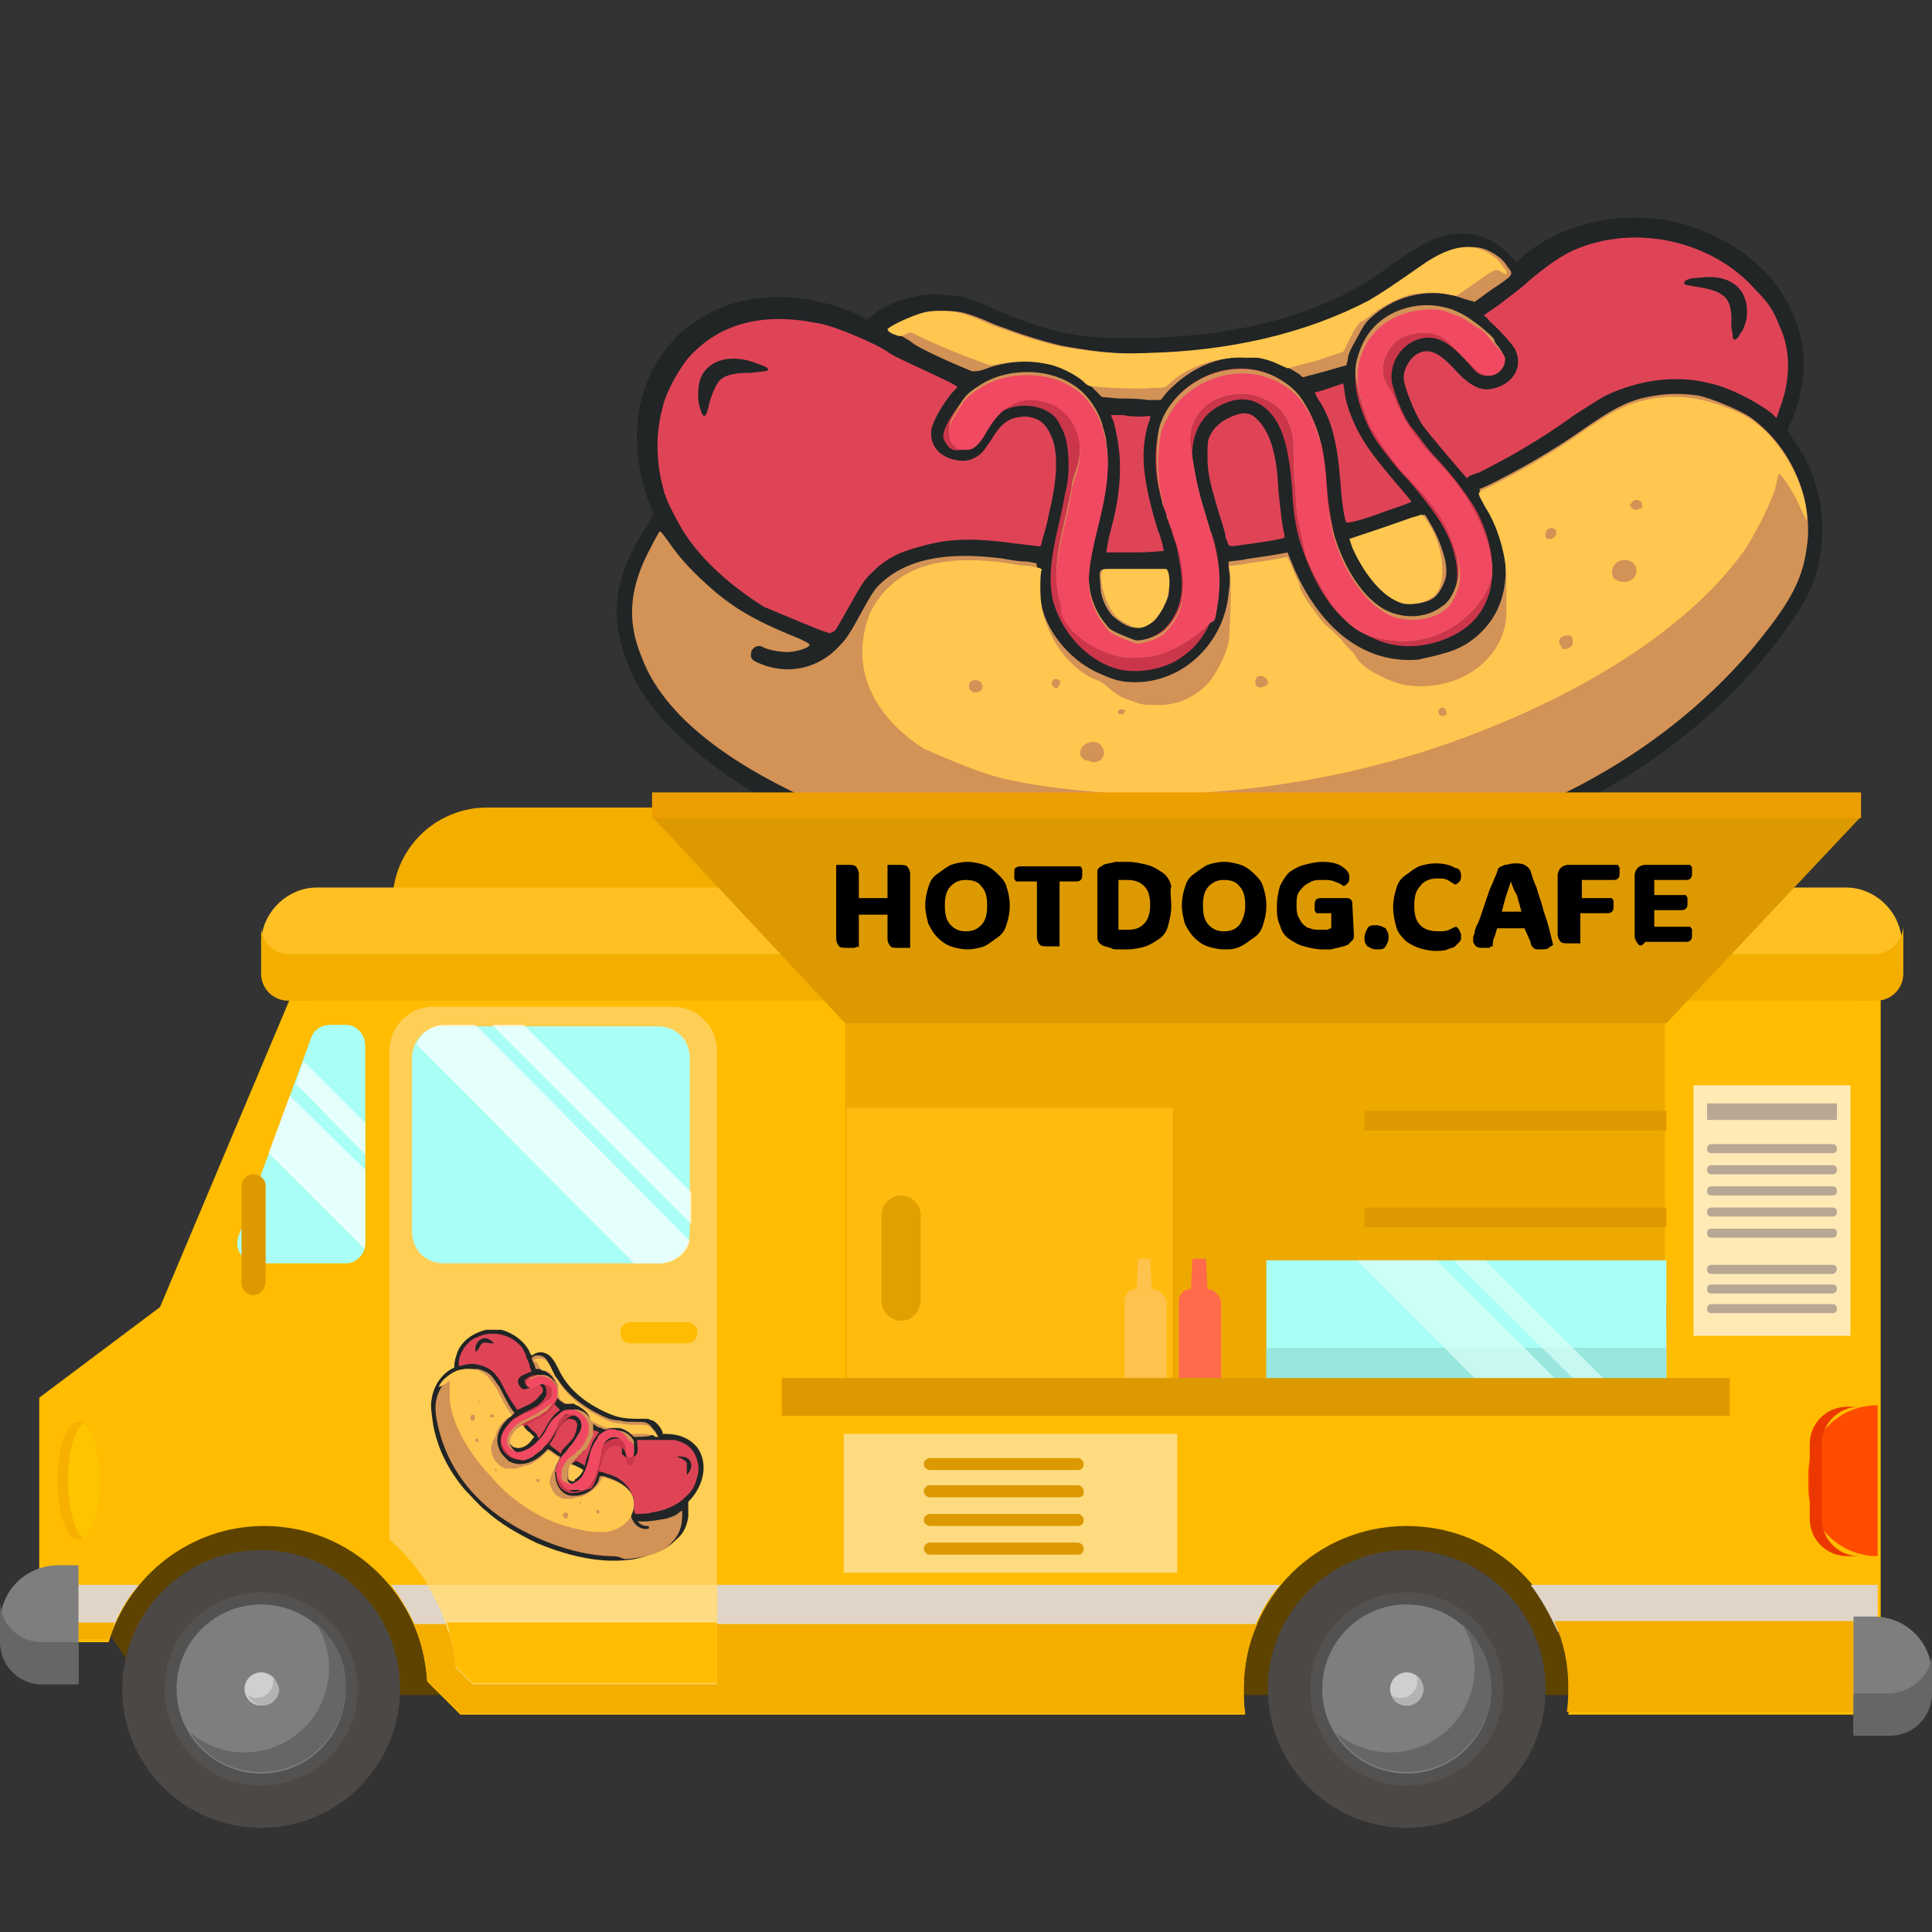 <?xml version="1.0" encoding="utf-8"?>
<!-- Generator: Adobe Illustrator 24.0.1, SVG Export Plug-In . SVG Version: 6.00 Build 0)  -->
<svg version="1.1" id="Layer_1" xmlns="http://www.w3.org/2000/svg" xmlns:xlink="http://www.w3.org/1999/xlink" x="0px" y="0px"
	 width="128px" height="128px" viewBox="0 0 128 128" style="enable-background:new 0 0 128 128;" xml:space="preserve">
<rect x="0" y="0" width="128" height="128" fill="#333333" stroke="none"/>
<style type="text/css">
	.st0{display:none;}
	.st1{display:inline;fill:#ECA445;}
	.st2{display:inline;fill:#7E1800;}
	.st3{display:inline;fill:#FFBF50;}
	.st4{display:inline;fill:#FFF8F6;}
	.st5{display:inline;fill:#FFFFFF;}
	.st6{display:inline;}
	.st7{fill:#7E1800;}
	.st8{fill:#FFE773;}
	.st9{fill:#212526;}
	.st10{fill:#DF4456;}
	.st11{fill:#CC364B;}
	.st12{fill:#D39256;}
	.st13{fill:#FFC74F;}
	.st14{fill:#F24962;}
	.st15{fill:#F4AE00;}
	.st16{fill:#5E4300;}
	.st17{fill:#4C4846;}
	.st18{fill:#545250;}
	.st19{fill:#7E7E7E;}
	.st20{fill:#666666;}
	.st21{fill:#CFCFCF;}
	.st22{fill:#B3B3B3;}
	.st23{fill:#FFBC00;}
	.st24{fill:#E1D5C8;}
	.st25{fill:#FFCE55;}
	.st26{fill:#FFDC83;}
	.st27{fill:#A9FFF5;}
	.st28{fill:#FFC024;}
	.st29{fill:#FFC400;}
	.st30{fill:#F7B000;}
	.st31{fill:#FF4C00;}
	.st32{fill:#EB3800;}
	.st33{fill:#EDA900;}
	.st34{fill:#DD9900;}
	.st35{fill:#FFBB10;}
	.st36{fill:#E0A000;}
	.st37{fill:#AC5700;}
	.st38{fill:#98E6DD;}
	.st39{opacity:0.7;}
	.st40{fill:#DBFFFA;}
	.st41{fill:#FFC24C;}
	.st42{fill:#FF6B4A;}
	.st43{fill:#ED9E00;}
	.st44{fill:#FFEAB6;}
	.st45{fill:#B8A794;}
	.st46{fill:#FFDB80;}
	.st47{fill:#FFFFFF;}
</style>
<g>
	<g class="st0">
		<path class="st1" d="M55.1,31c2.2-0.2,4.3,0.3,6.1,1.3c0.8,0.5,1.7,0.9,2.5,1.4c2.1,1.1,4.7,1.5,7.2,1.9
			c5.8,0.7,11.7,1.2,17.6,0.5c5.4-0.6,10.6-1.7,15.7-3.2c4-1.2,7.9-2.6,12-1.1c3.1,1.1,5.2,3.7,4.4,6.5c-1.3,4.4-6.3,7.1-11.1,9.1
			c-3.8,1.6-8.2,2.8-12.4,3.6c-5.1,0.9-10,2-15.3,2.2c-9.3,0.3-17.7-1.7-24.8-6.6c-3.4-2.3-7.1-5.2-7.8-8.9
			c-0.4-1.7-0.3-3.6,1.5-4.8c1.1-0.8,2.6-1.8,4.1-1.9C54.9,31,55,31,55.1,31z"/>
		<path class="st2" d="M43.1,39c-0.4-2.1,0.9-4.3,3.1-5.5c2.4-1.2,5.5-1.2,8.2-0.6c2.7,0.6,5.2,1.8,7.8,2.7
			c6.4,2.4,13.4,3.5,20.4,3.3c10.3-0.3,20-3.4,29.9-5.8c2.9-0.7,6.2-1.3,8.6,0.2c2,1.2,2.5,3.5,1.6,5.4s-2.9,3.2-5.1,4.1
			c-2.2,0.8-4.7,1.2-7.2,1.5c-6.2,0.8-12.4,1.4-18.5,2.1c-7.4,0.8-14.8,1.5-22.3,1.3c-7.9-0.2-16.6-1.3-23.3-4.8
			C44.5,42.1,43.3,40.6,43.1,39z"/>
		<path class="st3" d="M52.5,35.6c2.2-0.2,4.4,0.3,6.2,1.3c0.8,0.5,1.7,0.9,2.6,1.4c2.2,1.1,4.8,1.6,7.4,1.9c6,0.8,12,1.2,18,0.6
			c5.5-0.6,10.9-1.7,16.1-3.2c4.1-1.2,8-2.6,12.3-1.1c3.2,1.2,5.3,3.7,4.4,6.6c-1.3,4.5-6.5,7.2-11.3,9.3c-3.9,1.6-8.4,2.9-12.6,3.7
			C90.4,57,85.4,58.2,80,58.3c-9.5,0.3-18.1-1.7-25.3-6.7c-3.4-2.4-7.2-5.4-8-9.1c-0.4-1.8-0.3-3.6,1.5-4.9
			C49.3,36.8,50.9,35.8,52.5,35.6C52.3,35.6,52.4,35.6,52.5,35.6z"/>
		<path class="st4" d="M114.2,34.2C114.2,34.2,114.3,34.2,114.2,34.2c0.1-0.1,0.2-0.1,0.3-0.2c0.1-0.1,0.2-0.1,0.4-0.2
			c0.2-0.1,0.4-0.1,0.6-0.2c0.2-0.1,0.5-0.1,0.7-0.1c0.3,0,0.5,0,0.8,0s0.6,0,0.9,0.1c0.3,0,0.6,0.1,0.9,0.2
			c0.2,0.1,0.6,0.2,0.8,0.3c0.3,0.1,0.5,0.3,0.7,0.4c0.2,0.2,0.4,0.3,0.6,0.5s0.3,0.3,0.4,0.5s0.2,0.3,0.3,0.4
			c0.1,0.1,0.1,0.3,0.1,0.4c0,0.1,0,0.2,0.1,0.2c0,0.1,0,0.1,0,0.1s-0.1-0.1-0.2-0.2c-0.1-0.1-0.2-0.2-0.3-0.3
			c-0.1-0.1-0.2-0.2-0.4-0.3c-0.3-0.2-0.6-0.5-1.1-0.7c-0.2-0.1-0.4-0.2-0.6-0.3s-0.4-0.2-0.7-0.3c-0.2-0.1-0.5-0.1-0.7-0.2
			c-0.2,0-0.5-0.1-0.7-0.1c-0.5-0.1-1-0.1-1.4-0.1c-0.2,0-0.4,0-0.6,0s-0.3,0-0.4,0C114.4,34.2,114.2,34.2,114.2,34.2z"/>
		<path class="st5" d="M97.3,40.6c0,0,0.1,0,0.2,0c0.2,0,0.4-0.1,0.7-0.1c0.6-0.1,1.4-0.3,2.3-0.6c0.5-0.1,1-0.3,1.5-0.5
			s1.1-0.4,1.7-0.6c0.6-0.2,1.2-0.4,1.8-0.6c0.6-0.2,1.3-0.4,2-0.5c0.7-0.2,1.4-0.3,2.1-0.3c0.7-0.1,1.4-0.1,2.1,0
			c1.4,0.1,2.6,0.5,3.5,0.9c0.5,0.2,0.8,0.5,1.1,0.7c0.3,0.2,0.5,0.5,0.7,0.7s0.3,0.4,0.3,0.5c0.1,0.1,0.1,0.2,0.1,0.2
			s0-0.1-0.1-0.2c-0.1-0.1-0.2-0.3-0.4-0.4c-0.2-0.2-0.4-0.4-0.8-0.6c-0.3-0.2-0.7-0.4-1.1-0.6c-0.4-0.2-0.9-0.3-1.5-0.4
			c-0.5-0.1-1.1-0.2-1.7-0.2s-1.2,0-1.9,0.1c-0.6,0.1-1.3,0.2-1.9,0.3s-1.3,0.3-1.9,0.5s-1.2,0.4-1.8,0.6c-1.2,0.4-2.3,0.7-3.4,0.9
			c-1,0.2-1.9,0.3-2.5,0.3c-0.3,0-0.5,0-0.7,0C97.4,40.6,97.3,40.6,97.3,40.6z"/>
		<g class="st6">
			<path class="st7" d="M58.4,49.2c-0.1,0-0.2,0-0.3,0c-0.2,0-0.4,0-0.5-0.1s-0.1-0.2-0.1-0.4v-3.9c0.1,0,0.1,0,0.3,0
				c0.1,0,0.2,0,0.3,0c0.2,0,0.4,0,0.5,0.1s0.2,0.2,0.2,0.4v1.3h1.7v-1.8c0.1,0,0.1,0,0.3,0s0.2,0,0.3,0c0.2,0,0.4,0,0.5,0.1
				s0.2,0.2,0.2,0.4v3.9c-0.1,0-0.1,0-0.2,0c-0.1,0-0.2,0-0.3,0c-0.2,0-0.4,0-0.5-0.1s-0.1-0.2-0.1-0.4v-1.3H59v1.8
				C58.6,49.1,58.5,49.1,58.4,49.2z"/>
			<path class="st7" d="M67.4,46.9c0,0.4-0.1,0.7-0.2,1s-0.3,0.5-0.5,0.7s-0.5,0.3-0.8,0.4c-0.3,0.1-0.6,0.2-1,0.2s-0.7-0.1-1-0.2
				c-0.3-0.1-0.6-0.3-0.8-0.4s-0.4-0.4-0.5-0.7s-0.2-0.6-0.2-1s0.1-0.7,0.2-1c0.1-0.3,0.3-0.5,0.5-0.7s0.5-0.3,0.8-0.4
				c0.3-0.1,0.6-0.2,1-0.2c0.3,0,0.7,0.1,1,0.2c0.3,0.1,0.6,0.3,0.8,0.4s0.4,0.4,0.5,0.7C67.4,46.2,67.4,46.5,67.4,46.9z M66.1,46.9
				c0-0.5-0.1-0.8-0.3-1.1c-0.2-0.2-0.5-0.4-0.9-0.4s-0.6,0.1-0.9,0.4c-0.2,0.2-0.3,0.6-0.3,1.1s0.1,0.8,0.3,1.1
				c0.2,0.2,0.5,0.4,0.9,0.4s0.7-0.1,0.9-0.4C66,47.7,66.1,47.4,66.1,46.9z"/>
			<path class="st7" d="M70.4,45.6v3.5c-0.1,0-0.1,0-0.2,0s-0.2,0-0.3,0c-0.2,0-0.4,0-0.5-0.1s-0.2-0.2-0.2-0.4v-3H68
				c0,0-0.1-0.1-0.1-0.2c0-0.1,0-0.2,0-0.3c0-0.2,0-0.3,0.1-0.4c0.1-0.1,0.2-0.1,0.3-0.1h3.5c0,0,0.1,0.1,0.1,0.2c0,0.1,0,0.2,0,0.3
				c0,0.2,0,0.3-0.1,0.4c-0.1,0.1-0.2,0.1-0.3,0.1H70.4z"/>
			<path class="st7" d="M76.9,46.9c0,0.4-0.1,0.7-0.2,1s-0.3,0.5-0.5,0.7s-0.5,0.3-0.8,0.4c-0.3,0.1-0.7,0.1-1.1,0.1
				c-0.1,0-0.2,0-0.3,0c-0.1,0-0.2,0-0.3,0c-0.1,0-0.2,0-0.4-0.1c-0.1,0-0.2,0-0.3-0.1c-0.3-0.1-0.4-0.3-0.4-0.5v-3.5
				c0-0.1,0-0.2,0.1-0.2c0.1-0.1,0.1-0.1,0.2-0.1c0.2-0.1,0.4-0.1,0.7-0.1c0.2,0,0.5,0,0.7,0c0.4,0,0.8,0,1.1,0.1
				c0.3,0.1,0.6,0.2,0.9,0.4c0.2,0.2,0.4,0.4,0.6,0.7C76.8,46.2,76.9,46.5,76.9,46.9z M75.6,46.9c0-0.5-0.1-0.8-0.4-1.1
				s-0.6-0.3-1-0.3c-0.1,0-0.2,0-0.3,0c-0.1,0-0.2,0-0.3,0v2.7c0.1,0,0.2,0,0.3,0c0.1,0,0.2,0,0.3,0c0.4,0,0.7-0.1,1-0.3
				C75.5,47.7,75.6,47.4,75.6,46.9z"/>
			<path class="st7" d="M82.5,46.9c0,0.4-0.1,0.7-0.2,1s-0.3,0.5-0.5,0.7S81.3,48.9,81,49c-0.3,0.1-0.6,0.2-1,0.2s-0.7-0.1-1-0.2
				c-0.3-0.1-0.6-0.3-0.8-0.4c-0.2-0.2-0.4-0.4-0.5-0.7s-0.2-0.6-0.2-1s0.1-0.7,0.2-1s0.3-0.5,0.5-0.7s0.5-0.3,0.8-0.4
				c0.3-0.1,0.6-0.2,1-0.2c0.3,0,0.7,0.1,1,0.2c0.3,0.1,0.6,0.3,0.8,0.4s0.4,0.4,0.5,0.7S82.5,46.5,82.5,46.9z M81.2,46.9
				c0-0.5-0.1-0.8-0.3-1.1c-0.2-0.2-0.5-0.4-0.9-0.4s-0.6,0.1-0.9,0.4c-0.2,0.2-0.3,0.6-0.3,1.1s0.1,0.8,0.3,1.1
				c0.2,0.2,0.5,0.4,0.9,0.4s0.7-0.1,0.9-0.4C81.1,47.7,81.2,47.4,81.2,46.9z"/>
			<path class="st7" d="M87.6,48.5c0,0.1,0,0.2-0.1,0.3s-0.2,0.1-0.3,0.2c-0.1,0-0.2,0.1-0.3,0.1c-0.1,0-0.2,0.1-0.4,0.1
				c-0.1,0-0.3,0-0.4,0.1c-0.1,0-0.3,0-0.4,0c-0.4,0-0.7,0-1.1-0.1c-0.3-0.1-0.6-0.2-0.9-0.4c-0.2-0.2-0.4-0.4-0.6-0.7
				c-0.1-0.3-0.2-0.6-0.2-1s0.1-0.7,0.2-1s0.3-0.5,0.6-0.7c0.2-0.2,0.5-0.3,0.9-0.4c0.3-0.1,0.7-0.1,1.1-0.1c0.5,0,0.9,0.1,1.2,0.2
				c0.3,0.1,0.4,0.3,0.4,0.5c0,0.1,0,0.2-0.1,0.3s-0.1,0.2-0.2,0.2c-0.1-0.1-0.3-0.2-0.5-0.2c-0.2-0.1-0.4-0.1-0.7-0.1
				c-0.2,0-0.4,0-0.6,0.1s-0.3,0.2-0.5,0.3c-0.1,0.1-0.2,0.3-0.3,0.4c-0.1,0.2-0.1,0.4-0.1,0.6c0,0.2,0,0.4,0.1,0.6
				c0.1,0.2,0.2,0.3,0.3,0.4c0.1,0.1,0.3,0.2,0.5,0.3s0.4,0.1,0.6,0.1c0.1,0,0.2,0,0.3,0c0.1,0,0.2,0,0.2-0.1v-0.8h-0.9
				c0,0-0.1-0.1-0.1-0.2c0-0.1,0-0.2,0-0.2c0-0.2,0-0.3,0.1-0.3c0.1-0.1,0.2-0.1,0.3-0.1H87c0.1,0,0.3,0,0.3,0.1
				c0.1,0.1,0.1,0.2,0.1,0.3v1.2H87.6z"/>
			<path class="st7" d="M88.2,48.6c0-0.2,0.1-0.3,0.2-0.5c0.1-0.1,0.3-0.2,0.5-0.2s0.4,0.1,0.5,0.2c0.1,0.1,0.2,0.3,0.2,0.5
				s-0.1,0.3-0.2,0.5c-0.1,0.1-0.3,0.2-0.5,0.2s-0.4-0.1-0.5-0.2C88.2,48.9,88.2,48.8,88.2,48.6z"/>
			<path class="st7" d="M93.9,45.3c0,0.1,0,0.2-0.1,0.3s-0.1,0.2-0.2,0.2c-0.1-0.1-0.3-0.2-0.4-0.2c-0.2-0.1-0.4-0.1-0.6-0.1
				c-0.4,0-0.8,0.1-1,0.4s-0.4,0.6-0.4,1c0,0.5,0.1,0.8,0.4,1.1c0.3,0.2,0.6,0.4,1,0.4c0.2,0,0.4,0,0.6-0.1s0.3-0.1,0.4-0.2
				c0.1,0.1,0.1,0.1,0.2,0.2c0,0.1,0.1,0.2,0.1,0.3s0,0.2-0.1,0.3s-0.2,0.2-0.3,0.2c-0.1,0-0.2,0.1-0.4,0.1s-0.4,0.1-0.7,0.1
				c-0.4,0-0.7,0-1-0.1s-0.6-0.2-0.8-0.4c-0.2-0.2-0.4-0.4-0.5-0.7s-0.2-0.6-0.2-1s0.1-0.7,0.2-1s0.3-0.5,0.5-0.7s0.5-0.3,0.8-0.4
				c0.3-0.1,0.6-0.2,1-0.2c0.5,0,0.9,0.1,1.1,0.2S93.9,45.1,93.9,45.3z"/>
			<path class="st7" d="M97.5,48.2H96c-0.1,0.2-0.1,0.3-0.2,0.5s-0.1,0.3-0.1,0.5c-0.1,0-0.1,0-0.2,0.1c-0.1,0-0.2,0-0.3,0
				c-0.2,0-0.4,0-0.5-0.1s-0.2-0.2-0.2-0.3s0-0.1,0-0.2c0-0.1,0-0.1,0.1-0.2c0-0.1,0.1-0.3,0.2-0.5s0.1-0.4,0.2-0.6
				c0.1-0.2,0.2-0.5,0.3-0.7c0.1-0.2,0.2-0.5,0.3-0.7c0.1-0.2,0.2-0.4,0.2-0.6c0.1-0.2,0.1-0.3,0.2-0.4c0.1,0,0.2-0.1,0.4-0.1
				c0.2,0,0.3-0.1,0.5-0.1s0.4,0,0.6,0.1s0.3,0.2,0.4,0.3c0.1,0.3,0.2,0.6,0.3,0.9c0.1,0.3,0.2,0.7,0.4,1c0.1,0.4,0.2,0.7,0.3,1.1
				c0.1,0.3,0.2,0.7,0.3,0.9c-0.1,0.1-0.1,0.1-0.3,0.2c-0.1,0-0.3,0.1-0.4,0.1c-0.2,0-0.4,0-0.5-0.1s-0.2-0.2-0.2-0.3L97.5,48.2z
				 M96.7,45.7c-0.1,0.2-0.2,0.5-0.3,0.7c-0.1,0.3-0.2,0.6-0.3,0.9h1.1c-0.1-0.3-0.2-0.6-0.3-0.9C96.9,46.1,96.9,45.9,96.7,45.7
				L96.7,45.7z"/>
			<path class="st7" d="M103.1,44.7c0,0,0.1,0.1,0.1,0.2c0,0.1,0,0.2,0,0.3c0,0.2,0,0.3-0.1,0.4c-0.1,0.1-0.2,0.1-0.3,0.1H101v1h1.8
				c0,0.1,0.1,0.1,0.1,0.2c0,0.1,0,0.2,0,0.3c0,0.2,0,0.3-0.1,0.4c-0.1,0.1-0.2,0.1-0.3,0.1H101v1.6c-0.1,0-0.1,0-0.2,0
				s-0.2,0-0.3,0c-0.2,0-0.4,0-0.5-0.1s-0.1-0.2-0.1-0.4v-3.3c0-0.2,0.1-0.3,0.2-0.4c0.1-0.1,0.3-0.2,0.5-0.2h2.5V44.7z"/>
			<path class="st7" d="M104.1,49c-0.1-0.1-0.2-0.3-0.2-0.4v-3.2c0-0.2,0.1-0.3,0.2-0.4c0.1-0.1,0.3-0.2,0.5-0.2h2.6
				c0,0,0.1,0.1,0.1,0.2c0,0.1,0,0.2,0,0.2c0,0.2,0,0.3-0.1,0.4c-0.1,0.1-0.2,0.1-0.3,0.1h-1.8v0.8h1.8c0,0,0.1,0.1,0.1,0.2
				c0,0.1,0,0.2,0,0.2c0,0.2,0,0.3-0.1,0.4c-0.1,0.1-0.2,0.1-0.3,0.1h-1.5v0.9h2.1c0,0,0.1,0.1,0.1,0.2c0,0.1,0,0.2,0,0.3
				c0,0.2,0,0.3-0.1,0.3c-0.1,0.1-0.2,0.1-0.3,0.1h-2.4C104.4,49.1,104.3,49.1,104.1,49z"/>
		</g>
		<g class="st6">
			<path class="st8" d="M93.1,41.5c-1.6,0-3.1-0.6-4.2-1.2c-0.5-0.2-0.9-0.5-1.4-0.7c-1.1-0.6-2.2-1.2-3.4-1.5
				c-1.8-0.4-3.8-0.2-5.3,0.7c-0.4,0.2-0.7,0.5-1.1,0.8c-0.7,0.5-1.4,1.1-2.3,1.4c-1.6,0.5-3.6,0.3-5.5-0.6c-1.1-0.6-2-1.3-2.9-2
				c-0.3-0.3-0.7-0.5-1-0.8c-1.5-1.1-2.8-1.7-4.1-1.8s-2.8,0.2-4.1,1s-2.2,1.8-3.1,2.8c-0.2,0.2-0.6,0.3-0.9,0.1
				c-0.3-0.2-0.4-0.5-0.2-0.7c0.9-1.1,2-2.2,3.4-3c1.6-0.9,3.4-1.4,5-1.2c2.1,0.2,3.7,1.3,4.8,2c0.4,0.3,0.7,0.5,1.1,0.8
				c0.9,0.7,1.7,1.3,2.7,1.8c1.5,0.8,3.1,1,4.3,0.5c0.7-0.2,1.3-0.7,1.9-1.2c0.4-0.3,0.8-0.6,1.2-0.9c1.8-1.1,4.3-1.4,6.5-0.9
				c1.4,0.4,2.6,1,3.7,1.7c0.4,0.2,0.9,0.5,1.3,0.7c1.3,0.7,3.2,1.3,4.8,0.8c1.2-0.4,2-1.3,2.8-2.3c0.4-0.6,0.9-1.1,1.5-1.6
				c1.9-1.7,5-2.4,7.7-1.8c2.7,0.6,5,2.5,5.6,4.7c0.1,0.3-0.1,0.5-0.5,0.6c-0.3,0.1-0.7-0.1-0.8-0.4c-0.5-1.8-2.3-3.4-4.6-3.9
				c-2.3-0.5-4.9,0.1-6.5,1.5c-0.5,0.4-0.9,1-1.4,1.5c-0.9,1.1-1.8,2.2-3.4,2.7C94.3,41.4,93.7,41.5,93.1,41.5z"/>
		</g>
	</g>
	<g>
		<g id="layer101_1_">
			<path class="st9" d="M54.8,54.8c6.3,2.5,14.3,4.1,21.7,4.2c5.8,0.1,11.1-0.4,16.3-1.6c1.9-0.4,6.3-1.8,8.1-2.5
				c6.5-2.6,11.8-6.4,15.8-11.1c1.9-2.3,3.1-4.1,3.6-5.7c0.9-3.1,0.4-6.4-1.5-9l-0.4-0.6l0.2-0.4c0.5-1,0.8-2.3,0.9-3.6
				c0.1-3.2-1.6-6.3-4.7-8.2c-0.9-0.6-2.7-1.4-3.9-1.6c-3.4-0.8-7.4,0.1-9.9,2.2c-0.3,0.3-0.5,0.4-0.5,0.5c0,0-0.2-0.2-0.5-0.5
				c-1.1-1.2-2.6-1.7-4.2-1.3c-1,0.2-1.8,0.7-3.7,2c-4,3.1-9.8,4.7-16.5,4.8c-3.8,0.1-6-0.3-9.7-1.9c-1.1-0.5-2.1-0.9-2.5-0.9
				c-0.3,0-0.9-0.1-1.4-0.1c-1.5,0-3.3,0.6-4.2,1.4l-0.4,0.3L57,20.9c-3.4-1.5-6.8-1.6-9.5-0.4c-4.7,2.1-6.5,7.4-4.5,12.8l0.3,0.7
				L43,34.6c-0.5,0.7-1.3,2.2-1.6,3c-0.8,2.2-0.7,4.2,0.2,6.4c0.8,2,2,3.6,4.1,5.4C48.1,51.6,51.2,53.4,54.8,54.8z"/>
		</g>
		<g id="layer102_1_">
			<path class="st10" d="M54.8,41.9c0.2,0.1,0.3,0,0.5-0.1c0.1-0.1,0.5-0.8,1-1.7c0.8-1.4,0.9-1.6,1.4-2.1c1-1,1.8-1.4,3.3-1.8
				c1.8-0.5,3.3-0.6,6.2-0.2c0.9,0.1,1.7,0.2,1.7,0.2c0.1,0,0.1-0.3,0.2-0.6c0.1-0.3,0.3-1,0.4-1.6c0.5-2,0.6-3.6,0.3-4.7
				c-0.4-1.2-0.9-1.6-1.8-1.7c-1,0-1.6,0.3-2.3,1.5c-0.5,0.7-0.5,0.8-0.9,1.1c-0.6,0.4-1.1,0.4-1.8,0.2c-0.9-0.3-1.4-1-1.3-1.9
				c0.1-0.7,1.1-2.3,1.7-2.8c0.1-0.1-0.1-0.2-2-1.1c-1.3-0.6-2.4-1.1-2.6-1.3c-0.7-0.5-3.7-1.8-4.7-1.9c-3.5-0.7-6.3,0-8.3,2.1
				c-0.7,0.7-1.7,2.5-1.9,3.5c-0.5,1.8-0.4,3.7,0,5.2c0.1,0.3,0.1,0.6,0.2,0.6c-0.1,0.1,0.9,2,1.3,2.6c1.2,1.8,3,3.4,5.2,4.8
				C51.6,40.6,54.1,41.7,54.8,41.9z M46.4,27.1c-0.2-0.5-0.2-1.4,0-2c0.5-1.3,2.1-1.7,3.8-1c0.6,0.2,0.7,0.3,0.7,0.4
				c-0.1,0.1-0.3,0.1-1.1,0.2c-1,0-1.6,0.1-2,0.4c-0.3,0.2-0.6,0.9-0.8,1.6C46.8,27.7,46.6,27.8,46.4,27.1z"/>
			<path class="st10" d="M75.2,36.6c1,0,1.9-0.1,1.9-0.1s-0.1-0.7-0.4-1.4c-1-3.3-1.2-5.2-0.6-7.1c0.1-0.2,0.1-0.3,0.1-0.4
				c0-0.1-0.3,0-0.5,0c-0.3,0-0.9,0-1.3-0.1l-0.8,0l0.2,0.5c0.2,0.8,0.4,1.8,0.4,2.9c0,1.2-0.1,2.3-0.6,4.2
				c-0.2,0.7-0.3,1.4-0.3,1.5C73.2,36.6,74.2,36.6,75.2,36.6z"/>
			<path class="st10" d="M82.3,36.1c1.5-0.2,2.8-0.4,2.8-0.5c0-0.1,0-0.1,0-0.2c-0.1-0.2-0.3-1.8-0.4-2.9c-0.1-2.5-0.6-4-1.5-4.8
				c-0.4-0.4-0.9-0.4-1.6-0.1c-0.7,0.3-1.2,0.7-1.5,1.4C80,29.3,80,29.5,80,30.3c0,1.1,0.2,1.8,0.7,3.5c0.2,0.7,0.5,1.5,0.5,1.8
				c0.1,0.3,0.2,0.5,0.2,0.5C81.4,36.2,81.8,36.2,82.3,36.1z"/>
			<path class="st10" d="M90.9,34.2c1.6-0.6,2.7-0.9,2.6-1c0,0-0.5-0.6-1.1-1.3c-1.1-1.3-1.8-2.2-2.3-3.1c-0.4-0.7-0.9-1.9-1-2.7
				L89,25.4l-0.9,0.3c-0.5,0.2-1,0.3-1,0.3s0.1,0.2,0.2,0.4c0.9,1.3,1.3,2.9,1.5,5.5c0.1,1.4,0.3,2.7,0.4,2.7
				C89.2,34.7,90,34.5,90.9,34.2z"/>
			<path class="st10" d="M98,31.3c2-1,4.1-2.2,6.3-3.8c0.8-0.5,1.7-1.1,2.1-1.3c2.1-1,4.6-1.4,6.9-0.8c1.4,0.3,3.2,1.3,4.1,2
				l0.3,0.3l0.2-0.6c0.7-1.8,0.8-3.8,0-5.5c-0.4-1-0.7-1.5-1.5-2.3c-3-3.5-8.5-4.6-12.6-2.5c-0.7,0.4-1.3,0.8-2.5,1.8
				c-0.5,0.5-1.5,1.2-2,1.6c-0.6,0.4-1,0.7-1,0.7s0.2,0.1,0.4,0.4c0.6,0.5,1.6,1.6,1.7,1.9c0.6,1.3-0.4,2.5-1.9,2.6
				c-0.6,0-1.3-0.4-2.1-1.3c-1.1-1.2-1.8-1.5-2.6-1c-0.4,0.3-0.8,0.9-0.8,1.5c0,0.6,0.7,2.3,1.2,3.1c0.4,0.6,2.9,3.5,3,3.6
				C97.3,31.5,97.7,31.4,98,31.3z M114.8,22.4c0-0.1,0-0.3-0.1-0.7c0.1-1.9-0.3-2.4-2.3-2.7c-0.5-0.1-0.8-0.1-0.8-0.2
				c-0.1-0.2,0.3-0.4,1-0.4c2.2-0.3,3.4,0.9,3.1,2.8c-0.1,0.3-0.2,0.7-0.4,0.9C115.1,22.5,114.9,22.6,114.8,22.4z"/>
		</g>
		<g id="layer103_1_">
			<path class="st11" d="M74.4,44.4c1.2,0.2,2.8-0.1,3.8-0.8c0.9-0.6,1.5-1.3,2-2.4s0.6-1.7,0.6-2.9c0-0.7-0.2-1.9-0.4-2.6
				c-0.1-0.2-0.1-0.4-0.2-0.5c-0.1-0.4-0.5-1.6-0.6-1.7c-0.3-1-0.7-3-0.6-3.7c0.1-1.5,0.9-2.6,2.2-3.1c1.2-0.5,2.2-0.2,3,0.7
				c0.8,0.9,1.2,2.4,1.4,4.9c0.1,2,0.3,3.2,1,4.9c1,2.5,2.3,4.1,4.2,5c1.4,0.7,2.9,0.8,4.5,0.3c1.8-0.6,2.9-1.6,3.4-3.3
				c0.4-1.6,0.1-3.5-0.9-5.4c-0.4-0.7-1.3-2-2.5-3.3c-0.8-0.8-1.5-1.9-1.8-2.2c-0.6-0.8-1.2-2.4-1.3-3.1c-0.1-1.2,0.6-2.3,1.7-2.7
				c1.2-0.4,2.1,0.1,3.5,1.7c0.5,0.6,0.7,0.7,1.2,0.7c0.7,0,1.2-0.6,1.1-1.2c-0.1-0.4-1-1.5-2-2.2c-0.5-0.4-0.8-0.5-1.5-0.8
				s-0.9-0.3-1.5-0.3c-1.3,0-2.7,0.5-3.5,1.3c-0.9,0.9-1.5,2.2-1.4,3.5c0,1.1,0.7,3.1,1.6,4.3c0.3,0.4,1.1,1.5,1.9,2.3
				c1.7,2,2.3,2.9,2.8,4.1c0.7,1.9,0.6,3.4-0.5,4.3c-0.8,0.6-2.2,0.9-3.3,0.5c-1.6-0.6-3.2-2.6-3.9-5.2c-0.2-1-0.4-2-0.5-3.4
				c-0.1-1.7-0.3-2.7-0.7-3.8s-0.7-1.5-1.3-2.2c-2-2.4-5.9-2.2-8.1,0.4c-1.2,1.5-1.6,3.8-0.9,6.4c0.2,0.5,0.9,3,1,3.1
				c0.1,0.3,0.4,1.9,0.4,2.5c0.1,2.4-1.5,4.2-3.5,3.9c-1.2-0.2-2.4-1.7-2.7-3c-0.2-1.1-0.1-2.1,0.5-4.5c0.4-2,0.6-2.9,0.6-4.2
				c0-2.9-1.2-4.8-3.4-5.5c-1.7-0.6-3.8-0.3-5.2,0.7c-0.8,0.6-1.1,0.9-1.7,1.9c-0.5,0.9-0.5,1.2-0.2,1.6c0.2,0.4,0.6,0.5,1,0.4
				c0.5,0,0.7-0.2,1.2-1.1c0.6-0.9,1-1.3,1.8-1.6c0.8-0.3,1.6-0.3,2.4,0c0.6,0.3,0.9,0.5,1.2,1.2c0.5,0.8,0.6,2.5,0.4,3.8
				c-0.1,0.4-0.3,1.5-0.5,2.4c-0.6,2.5-0.7,3.7-0.5,5C70.2,41.9,72.2,44,74.4,44.4z"/>
		</g>
		<g id="layer104_1_">
			<path class="st12" d="M56.5,54.2c9.7,3.6,22.3,4.7,33.2,2.8c11.2-2,20.1-6.7,26.3-13.9c2.4-2.9,3.4-4.5,3.7-6.8
				c0.5-3.3-1.1-6.8-3.8-8.7c-0.8-0.5-2.5-1.2-3.4-1.4c-1.5-0.2-2.5-0.1-3.8,0.2c-1.1,0.3-2,0.8-3.6,1.9c-2.4,1.7-4.6,2.9-6.4,3.8
				c-0.4,0.2-0.7,0.3-0.7,0.3s0.2,0.4,0.4,0.9c1.8,3,1.8,6.3,0,8.3c-0.7,0.8-1.6,1.4-2.8,1.7c-0.6,0.2-1.3,0.3-1.6,0.4
				c-3.5,0.3-6.4-1.9-8.2-5.9l-0.5-1.2l-1.1,0.2c-0.6,0.1-1.5,0.2-1.9,0.3l-0.9,0.1l0,0.3c0.1,0.8,0.1,1.1,0,1.8
				c-0.3,3.3-3,5.9-6.2,5.9c-1,0-1.5-0.2-2.4-0.6c-1.6-0.7-3-2.2-3.6-3.8c-0.3-0.9-0.5-2.3-0.5-3c0-0.3,0-0.5-0.1-0.5
				s-0.4-0.1-0.7-0.1c-0.3,0-1-0.1-1.5-0.2c-3.9-0.5-6.5,0.1-8.2,1.8c-0.3,0.3-0.6,0.8-1.2,1.9c-0.6,1.1-0.9,1.6-1.3,2
				c-1.4,1.6-3.5,2.1-5.5,1.2c-0.5-0.2-0.5-0.4-0.4-0.8c0.2-0.3,0.5-0.4,0.8-0.2c0.4,0.2,1.2,0.3,1.6,0.3c0.4,0,1.2-0.2,1.4-0.4
				c0.1-0.1,0.1-0.2-1.4-0.8c-2.4-1-3.9-1.9-5.5-3.4c-0.9-0.8-1.8-1.8-2.4-2.7c-0.3-0.4-0.5-0.7-0.6-0.7c0,0-0.3,0.5-0.6,1.1
				c-1.4,2.6-1.6,4.8-0.6,7.2c1.2,3.3,4.6,6.3,9.9,8.9C54.3,53.4,54.6,53.5,56.5,54.2z"/>
			<path class="st12" d="M74.2,43.5c0.8,0.1,1.1,0.1,2,0c1.2-0.2,2.6-1,3.5-1.8c0.2-0.2,0.5-0.5,0.6-0.5c0.2-0.1,0.2-0.1,0.4-1.4
				c0.1-0.8,0.1-2-0.1-3c-0.1-0.4-0.4-1.6-0.7-2.6c-0.5-1.6-0.7-2.5-1-4.5c-0.4-2.2,1.4-3.8,3.8-3.6c0.6,0.1,1.6,0.5,2,0.9
				c0.6,0.6,1,1.5,1,2.5c0,1.1,0,1.3,0.2,4.1c0,0.6,0.4,2.1,0.6,3.1c0.2,0.8,1.1,2.3,1.7,3.3c1.1,1.4,1.8,2,3.2,2.3
				c2.3,0.5,4.4-0.1,6-1.7c0.6-0.5,1.3-1.7,1.4-2.3c0.3-1.3-0.6-4-2.2-6.1c-0.5-0.7-0.7-0.9-2-2.3c-0.9-1-1.5-1.9-2-3
				c-0.2-0.5-0.4-1-0.6-1.2c-0.5-0.8-0.5-1.5-0.1-2.3c0.3-0.6,0.7-1,1.4-1.2c0.9-0.3,2-0.2,2.6,0.4c0.3,0.3,1.5,1.5,1.8,1.8
				c0.4,0.5,1.1,0.6,1.5,0.3c0.4-0.3,0.5-0.7,0.5-1c-0.1-0.2-0.2-0.4-0.4-0.7c-0.2-0.2-0.3-0.4-0.3-0.5c0-0.1-0.9-0.9-1.5-1.3
				c-0.4-0.3-0.8-0.5-1.3-0.7c-0.9-0.3-1.9-0.4-3-0.1c-1.5,0.4-2.6,1.4-3.1,2.8c-0.3,0.8-0.4,1.4-0.2,2.2c0.1,0.7,0.8,2.8,0.9,2.8
				c0.1,0,0.2,0.3,0.4,0.6c0.3,0.5,0.8,1.2,1.3,1.8c0,0.1,0.6,0.7,1.2,1.3c1.4,1.6,1.9,2.3,2.4,3.7c0.7,1.7,0.7,2.7,0.1,3.8
				c-0.2,0.4-0.4,0.6-0.7,0.8c-1.2,0.9-3,0.8-4.2-0.1c-1.8-1.3-3.2-4.4-3.4-7.3c-0.2-2.6-0.3-3.7-1-5.1c-0.5-1.2-1-1.9-2-2.5
				c-2.2-1.4-5.3-0.8-7.1,1.3c-0.6,0.7-1,1.5-1.1,2.4c-0.1,0.9-0.1,2.5,0.1,3.4c0.1,0.5,0.2,1,0.2,1c0,0.1,0.1,0.3,0.2,0.5
				c0.1,0.2,0.1,0.4,0.1,0.4c0,0.1,0.1,0.3,0.2,0.5c0.2,0.2,0.2,0.4,0.2,0.4c0,0.1,0.1,0.3,0.2,0.6c0.5,1.4,0.6,3,0.4,4.1
				c-0.1,0.6-0.6,1.4-1,1.8c-0.3,0.4-1.1,0.7-1.6,0.8c-0.5,0.1-0.5,0-1.3-0.3c-0.7-0.3-0.9-0.4-1.1-0.7c-0.5-0.6-0.8-1.2-1-1.9
				c-0.3-1.2-0.2-2.2,0.5-5c0.6-2.4,0.7-3.8,0.5-5.2c0-0.2-0.1-0.6-0.2-0.9c-0.2-1-1-2.3-2-2.9c-1.8-1.2-4.6-1.1-6.3,0.1
				c-0.8,0.5-1,0.8-1.5,1.7c-0.3,0.5-0.4,0.7-0.4,1.1c-0.1,0.7,0.4,1.3,1.2,1.2c0.4,0,0.7-0.3,1.1-1c0.7-1.3,1.4-2,2.4-2.3
				c0.7-0.2,1.3-0.1,2.1,0.2c1.7,0.8,2.3,2.9,1.5,4.9c-0.1,0.3-0.2,0.6-0.2,0.8s-0.2,1.1-0.4,2c-0.6,2.5-0.8,4-0.4,5.3
				c0.1,0.3,0.1,0.6,0.1,0.8c0.1,0.4,0.5,1.1,1.2,1.6C72,42.7,73.2,43.3,74.2,43.5z"/>
			<path class="st12" d="M75.3,41.6c0.3,0,0.9-0.2,1.2-0.5c0.1-0.1,0.4-0.5,0.6-0.9c0.3-0.6,0.4-0.8,0.3-1.4c0-0.4,0-0.8-0.1-0.9
				l-0.1-0.2l-1.5,0c-0.8,0-1.8,0-2.1,0c-0.8,0-0.8,0-0.7,1c0,0.8,0.3,1.5,0.8,2.1C74.3,41.3,74.8,41.6,75.3,41.6z"/>
			<path class="st12" d="M93.5,40c0.5,0,1.1-0.1,1.5-0.4c0.3-0.2,0.7-0.9,0.8-1.4c0.1-0.7-0.1-1.4-0.4-2.2c-0.3-0.8-0.9-1.8-1-1.9
				c-0.1,0-0.3,0.1-0.7,0.2c-0.3,0.1-1.4,0.5-2.3,0.8l-1.8,0.6l0.4,0.9C90.7,38.7,92.1,40,93.5,40z"/>
			<path class="st12" d="M64.4,24.6c0.3,0,0.5,0,1-0.2c1.7-0.6,3.6-0.6,5.2,0.1c0.8,0.3,1.3,0.7,2,1.4l0.4,0.4l1.1,0.1
				c0.5,0,1.4,0,1.9,0.1l0.9,0l0.4-0.5c1.7-1.8,3.8-2.6,6.1-2.3c0.7,0.1,0.9,0.1,1.6,0.5c0.5,0.2,0.9,0.5,1.1,0.6l0.2,0.2l1.5-0.4
				l1.4-0.4l0.1-0.4c0-0.3,0.2-0.7,0.6-1.4c0.5-0.9,0.5-1,1.1-1.5c1.6-1.4,3.9-1.9,6-1.1l0.7,0.2l1.1-0.8c1.5-1,1.5-1,1.1-1.5
				c-0.3-0.5-0.7-0.8-1.3-1.1c-1.1-0.5-2.4-0.2-4,0.9c-2.3,1.6-2.6,1.8-3.6,2.4c-4.2,2.2-9.3,3.4-15.1,3.5c-2.1,0.1-3.9-0.2-5.6-0.5
				c-1.6-0.4-2.5-0.7-4.4-1.4c-1.8-0.8-2.3-0.9-3.3-0.9c-0.6,0-0.9,0-1.7,0.3c-0.8,0.3-1.6,0.7-1.8,0.9c0,0.1,0.2,0.2,1.2,0.8
				C60.8,23.1,63.9,24.4,64.4,24.6z"/>
		</g>
		<g id="layer105_1_">
			<path class="st13" d="M65.8,51.4c2,0.6,6,1.1,9,1.2c6.8,0.2,14.5-1,21.3-3.4c8.7-3.1,15.6-7.5,19.3-12.5c0.8-1.1,1.9-3.3,2.2-4.3
				c0.1-0.4,0.2-0.8,0.2-0.9c0.1-0.1,0.1-0.2,0.1-0.1c0.2,0.1,1.1,1.5,1.4,2.3l0.4,0.8l0-0.4c-0.1-1.7-1.2-4-2.6-5.4
				c-0.9-0.9-1.6-1.3-3-1.8c-1.9-0.7-3.6-0.8-5.5-0.3c-1.1,0.3-2,0.8-3.6,1.9c-2.4,1.7-4.6,2.9-6.4,3.8c-0.5,0.2-0.7,0.3-0.6,0.5
				c0,0.1,0.2,0.4,0.4,0.8c0.8,1.2,1.4,3.2,1.4,4.7c0,0.4,0,0.9,0,1.1c0,0.2,0,0.6,0,1c0.1,3.1-3,5.5-6.6,5c-0.8-0.1-2-0.7-2.6-1.1
				c-0.3-0.2-0.7-0.6-0.9-1c-0.3-0.3-0.7-0.7-0.8-0.9c-0.3-0.3-0.4-0.4-1.2-1.1c-0.4-0.5-1.3-1.7-1.5-2.2c-0.1-0.2-0.1-0.4-0.1-0.4
				s-0.2-0.4-0.4-0.9l-0.4-0.9l-1.1,0.2c-0.6,0.1-1.5,0.2-1.9,0.3l-0.9,0.1l0.1,0.4c0.1,1,0,3.9-0.1,4.7c-0.2,0.8-0.8,2-1.3,2.6
				c-0.9,1-2.2,1.6-3.6,1.5c-0.7,0-0.9,0-1.6-0.3c-0.7-0.2-0.9-0.4-1.3-0.7c-0.3-0.3-0.7-0.6-1.1-0.7c-1.3-0.6-2.5-1.9-3.1-3.5
				c-0.2-0.5-0.4-1.1-0.4-1.4c-0.1-0.5-0.1-2.1,0-2.3c0.1-0.1-0.1-0.2-0.8-0.3c-0.3,0-1-0.1-1.5-0.2c-3.6-0.5-6.1,0-7.7,1.5
				c-0.6,0.5-1.3,1.5-1.5,2.2c-1.1,3.3,0.3,6.4,3.7,8.6C62.1,50,64.4,51,65.8,51.4z M71.6,50.1c-0.2-0.6,0.5-1.1,1.1-0.9
				c0.4,0.2,0.5,0.6,0.4,0.9c-0.2,0.4-0.6,0.5-1,0.3C71.8,50.4,71.7,50.2,71.6,50.1z M64.2,45.5c0-0.2,0-0.3,0.2-0.4
				c0.3-0.1,0.6,0,0.7,0.3c0,0.2,0,0.3-0.2,0.4C64.6,46,64.2,45.8,64.2,45.5z M69.7,45.4c-0.1-0.2,0.1-0.5,0.3-0.4
				c0.3,0,0.3,0.3,0.1,0.5C70,45.7,69.9,45.6,69.7,45.4z M74.1,47.1c0-0.1,0.1-0.1,0.3-0.1c0.2,0.1,0.2,0.1,0.1,0.2
				c-0.1,0.2-0.1,0.1-0.3,0.1C74.1,47.3,74,47.2,74.1,47.1z M83.2,45.4c-0.1-0.2,0-0.6,0.2-0.6c0.3-0.1,0.6,0.2,0.6,0.4
				c0,0.2-0.1,0.2-0.3,0.3C83.4,45.6,83.3,45.5,83.2,45.4z M95.3,47.1c0.1-0.3,0.4-0.3,0.5,0c0.1,0.2,0,0.3-0.1,0.3
				C95.5,47.5,95.3,47.4,95.3,47.1z M103.3,42.6c0-0.2,0-0.3,0.2-0.4c0.1-0.1,0.3-0.1,0.5-0.1c0.1,0,0.2,0.1,0.2,0.4
				c0,0.2,0,0.3-0.2,0.4c-0.1,0.1-0.3,0.1-0.5,0.1C103.5,42.9,103.4,42.8,103.3,42.6z M106.9,38.3c0-0.1-0.1-0.2-0.1-0.4
				c0-0.9,1.3-1.1,1.6-0.3C108.6,38.4,107.6,38.9,106.9,38.3z M102.4,35.5c-0.1-0.3,0.2-0.6,0.5-0.5c0.3,0.1,0.3,0.5-0.1,0.7
				c-0.1,0-0.2,0-0.3,0C102.5,35.7,102.4,35.6,102.4,35.5z M108,33.5c0-0.1,0.1-0.2,0.2-0.3c0.2-0.2,0.6,0,0.6,0.2
				c0,0.3,0,0.3-0.2,0.3C108.3,33.9,108.1,33.7,108,33.5z"/>
			<path class="st14" d="M74.2,43.5c0.8,0.1,1.1,0.1,2,0c1.2-0.2,2.6-1,3.5-1.8c0.2-0.2,0.5-0.5,0.6-0.5c0.2-0.1,0.2-0.1,0.4-1.4
				c0.1-0.8,0.1-2-0.1-3c-0.1-0.4-0.4-1.6-0.7-2.6c-0.5-1.6-0.7-2.5-1-4.5c-0.4-2.2,1.4-3.8,3.8-3.6c0.6,0.1,1.6,0.5,2,0.9
				c0.6,0.6,1,1.5,1,2.5c0,1.1,0,1.3,0.2,4.1c0,0.6,0.4,2.1,0.6,3.1c0.2,0.8,1.1,2.3,1.7,3.3c1.1,1.4,1.8,2,3.2,2.3
				c2.3,0.5,4.4-0.1,6-1.7c0.6-0.5,1.3-1.7,1.4-2.3c0.3-1.3-0.6-4-2.2-6.1c-0.5-0.7-0.7-0.9-2-2.3c-0.9-1-1.5-1.9-2-3
				c-0.2-0.5-0.4-1-0.6-1.2c-0.5-0.8-0.5-1.5-0.1-2.3c0.3-0.6,0.7-1,1.4-1.2c0.9-0.3,2-0.2,2.6,0.4c0.3,0.3,1.5,1.5,1.8,1.8
				c0.4,0.5,1.1,0.6,1.5,0.3c0.4-0.3,0.5-0.7,0.5-1c-0.1-0.2-0.3-0.5-0.6-0.8c-0.3-0.3-0.5-0.6-0.6-0.7c0-0.1-0.4-0.4-0.8-0.6
				c-0.6-0.4-0.8-0.6-1.5-0.8c-0.7-0.3-0.9-0.3-1.5-0.3c-0.4,0-1,0.1-1.4,0.2c-1.5,0.4-2.6,1.4-3.1,2.8c-0.3,0.8-0.3,1.3-0.2,2.2
				c0.1,0.6,0.8,2.8,0.9,2.8c0.1,0,0.2,0.3,0.4,0.6c0.3,0.5,0.8,1.2,1.3,1.8c0,0.1,0.6,0.7,1.2,1.3c1.4,1.6,1.9,2.3,2.4,3.7
				c0.7,1.7,0.7,2.7,0.1,3.8c-0.2,0.4-0.4,0.6-0.7,0.8c-0.9,0.6-2.1,0.7-3.2,0.4c-1.4-0.5-2.7-2-3.6-4.1c-0.6-1.5-0.8-2.5-0.9-4.3
				c-0.1-1.9-0.3-3-0.8-4.3c-0.6-1.4-1.1-2.1-2.1-2.7c-2.2-1.4-5.3-0.8-7.1,1.3c-0.4,0.6-1,1.6-1,2c0,0.1-0.1,0.4-0.1,0.7
				c-0.1,0.8-0.1,2.1,0.1,3.1c0.1,0.5,0.2,1,0.2,1s0.1,0.3,0.2,0.5c0.1,0.2,0.1,0.4,0.1,0.4s0.1,0.3,0.2,0.5c0.1,0,0.1,0.3,0.1,0.3
				s0.1,0.3,0.2,0.6c0.5,1.4,0.6,3,0.4,4.1c-0.1,0.6-0.6,1.4-1,1.8c-0.3,0.4-1.1,0.7-1.6,0.8c-0.5,0.1-0.5,0-1.3-0.3
				c-0.7-0.3-0.9-0.4-1.1-0.7c-0.5-0.6-0.8-1.2-1-1.9c-0.3-1.2-0.2-2.2,0.5-5c0.6-2.4,0.7-3.8,0.5-5.2c0-0.2-0.1-0.6-0.2-0.9
				c-0.2-1-1-2.3-2-2.9c-1.8-1.2-4.6-1.1-6.3,0.1c-0.8,0.5-1,0.8-1.5,1.7c-0.3,0.5-0.4,0.7-0.4,1.1c-0.1,0.7,0.4,1.3,1.2,1.2
				c0.4,0,0.7-0.3,1.1-0.9c0.7-1.3,1.4-2,2.4-2.3c0.7-0.2,1.3-0.1,2.1,0.2c1.7,0.8,2.3,2.9,1.5,4.9c-0.1,0.3-0.2,0.6-0.2,0.8
				c0,0.2-0.2,1.1-0.4,2c-0.6,2.5-0.8,4-0.4,5.3c0.1,0.3,0.1,0.6,0.1,0.8c0.1,0.4,0.5,1.1,1.2,1.6C72,42.7,73.2,43.3,74.2,43.5z"/>
			<path class="st13" d="M75.5,41.6c1.2-0.1,2.3-2.2,1.9-3.7l-0.1-0.2l-1.5,0c-0.8,0-1.8,0-2.1,0c-0.6,0-0.7,0-0.7,0.2
				c-0.2,0.7,0.3,2.2,0.9,2.9C74.3,41.2,75.1,41.6,75.5,41.6z"/>
			<path class="st13" d="M93,40c0.7,0.1,1.6-0.1,2.1-0.6c0.6-0.7,0.6-2.1,0.1-3.6c-0.2-0.6-0.8-1.6-1-1.7c-0.1,0-0.3,0.1-0.7,0.2
				c-0.3,0.1-1.4,0.5-2.3,0.8l-1.8,0.6l0.2,0.6C90.5,38.3,91.8,39.7,93,40z"/>
			<path class="st13" d="M59.9,22.2l0.4-0.2l1.5,0.7c0.9,0.4,2.1,0.9,2.7,1.1l1.1,0.4l0.7-0.1c0.9-0.2,2.2-0.2,3,0
				c0.8,0.1,2.1,0.8,2.5,1.2c0.3,0.3,0.4,0.3,0.7,0.3c0.7,0.1,3.1,0.2,3.9,0.1c0.8,0,0.8,0,1.2-0.4c1.2-1.1,3.3-1.7,4.9-1.6
				c0.3,0,0.7,0,0.8,0c0.1,0,0.6,0.1,1.1,0.3l0.9,0.4l1.9-0.5l1.8-0.6l0.5-1c0.3-0.6,0.6-1,0.7-1c0.1,0,0.3-0.2,0.6-0.4
				c0.7-0.6,1.9-1.2,2.7-1.4c0.8-0.1,1.7-0.2,2.4,0l0.6,0.1l1.3-0.9c1.4-1,1.3-0.9,1.8-0.6c0.3,0.2,0.3-0.1,0-0.4
				c-0.3-0.5-0.7-0.8-1.3-1.1c-1.1-0.5-2.4-0.2-4,0.9c-2.3,1.6-2.6,1.8-3.6,2.4c-4.2,2.2-9.3,3.4-15.1,3.5c-2.1,0.1-3.9-0.2-5.6-0.5
				c-1.6-0.4-2.5-0.7-4.4-1.4c-1.8-0.8-2.3-0.9-3.3-0.9c-0.6,0-0.9,0-1.7,0.3c-0.8,0.3-1.6,0.7-1.8,0.9c0,0.1,0.1,0.2,0.3,0.3
				C59.6,22.3,59.6,22.3,59.9,22.2z"/>
		</g>
	</g>
	<g>
		<path class="st15" d="M55.2,59.8H37.3H26c0-3.5,2.8-6.3,6.3-6.3h23L55.2,59.8L55.2,59.8z"/>
		<polygon class="st16" points="108.1,112.3 10,112.3 4.1,103.6 4.1,95.8 108.1,95.8 		"/>
		<g>
			<ellipse class="st17" cx="93.2" cy="111.9" rx="9.2" ry="9.2"/>
			<ellipse class="st18" cx="93.2" cy="111.9" rx="6.4" ry="6.4"/>
			<ellipse class="st19" cx="93.2" cy="111.9" rx="5.6" ry="5.6"/>
			<path class="st20" d="M96.8,107.5c0.6,0.9,0.9,1.9,0.9,3c0,3.1-2.5,5.6-5.6,5.6c-1.4,0-2.6-0.5-3.6-1.3c1,1.6,2.7,2.6,4.7,2.6
				c3.1,0,5.6-2.5,5.6-5.6C98.8,110.1,98,108.6,96.8,107.5z"/>
			<circle class="st21" cx="93.2" cy="111.9" r="1.1"/>
			<path class="st22" d="M93.8,111c0.1,0.1,0.1,0.3,0.1,0.4c0,0.6-0.5,1.1-1.1,1.1c-0.2,0-0.5-0.1-0.6-0.2c0.2,0.4,0.6,0.7,1,0.7
				c0.6,0,1.1-0.5,1.1-1.1C94.3,111.5,94.1,111.2,93.8,111z"/>
		</g>
		<path class="st23" d="M19.2,66.2l-8.6,20.4l-8,6v16.2h4.6c1.3-4.4,5.4-7.7,10.3-7.7c5.8,0,10.5,4.6,10.8,10.3l2.2,2.2h52
			c-0.1-0.6-0.1-1.1-0.1-1.7c0-6,4.8-10.8,10.8-10.8s10.8,4.8,10.8,10.8c0,0.6,0,1.2-0.1,1.7h20.7V66.2H19.2z"/>
		<path class="st24" d="M124.4,105h-23c0.7,0.9,1.3,2,1.8,3.1h21.2C124.4,108.1,124.4,105,124.4,105z"/>
		<path class="st24" d="M2.6,108.1h4.8c0.4-1.1,1-2.2,1.8-3.1H2.6V108.1z"/>
		<path class="st24" d="M25.9,105c0.7,0.9,1.3,2,1.8,3.1H83c0.4-1.1,1-2.2,1.8-3.1H25.9z"/>
		<path class="st15" d="M7.6,107.5h-5v1.1h4.6C7.3,108.3,7.5,107.9,7.6,107.5z"/>
		<path class="st15" d="M27.4,107.5c0.5,1.2,0.8,2.5,0.9,3.8l2.2,2.2h52c-0.1-0.6-0.1-1.1-0.1-1.7c0-1.5,0.3-2.9,0.9-4.2H27.4V107.5
			z"/>
		<path class="st15" d="M103,107.5c0.6,1.3,0.9,2.7,0.9,4.2c0,0.6,0,1.2-0.1,1.7h20.7v-6H103V107.5z"/>
		<path class="st25" d="M30.2,110.5l1.1,1.1h16.2v-42c0-1.6-1.3-2.9-2.9-2.9H28.7c-1.6,0-2.9,1.3-2.9,2.9V102
			C28.2,104.1,29.9,107.1,30.2,110.5z"/>
		<path class="st26" d="M47.5,108.1V105H28.3c0.6,1,1.1,2,1.4,3.1H47.5z"/>
		<path class="st27" d="M22.9,67.9h-1c-0.6,0-1.1,0.3-1.3,0.9l-4.8,13.1c-0.3,0.9,0.3,1.8,1.3,1.8h5.8c0.7,0,1.3-0.6,1.3-1.3V69.3
			C24.2,68.5,23.6,67.9,22.9,67.9z"/>
		<path class="st27" d="M27.3,70.1v11.5c0,1.2,0.9,2.1,2.1,2.1h14.2c1.2,0,2.1-0.9,2.1-2.1V70.1c0-1.2-0.9-2.1-2.1-2.1H29.4
			C28.3,67.9,27.3,68.9,27.3,70.1z"/>
		<g>
			<path class="st19" d="M5.2,111.5H3.9c-2.2,0-3.9-1.7-3.9-3.9l0,0c0-2.2,1.7-3.9,3.9-3.9h1.3V111.5z"/>
			<path class="st20" d="M0,106.2c0,0.1,0,0.2,0,0.3v2.3c0,1.5,1.2,2.8,2.8,2.8h2.4v-2.8H2.8C1.3,108.8,0.1,107.7,0,106.2z"/>
		</g>
		<g>
			<path class="st19" d="M122.8,114.9h1.3c2.2,0,3.9-1.7,3.9-3.9l0,0c0-2.2-1.7-3.9-3.9-3.9h-1.3
				C122.8,107.1,122.8,114.9,122.8,114.9z"/>
			<path class="st20" d="M128,109.6c0,0.1,0,0.2,0,0.3v2.3c0,1.5-1.2,2.8-2.8,2.8h-2.4v-2.8h2.4C126.7,112.1,127.9,111,128,109.6z"
				/>
		</g>
		<path class="st28" d="M122.3,66.3H21c-2,0-3.7-1.7-3.7-3.7v-0.1c0-2,1.7-3.7,3.7-3.7h101.3c2,0,3.7,1.7,3.7,3.7v0.1
			C126,64.6,124.4,66.3,122.3,66.3z"/>
		<path class="st15" d="M124.2,63.2H19.1c-1,0-1.8-0.8-1.8-1.8v3.1c0,1,0.8,1.8,1.8,1.8h105.2c1,0,1.8-0.8,1.8-1.8v-3.1
			C126,62.4,125.2,63.2,124.2,63.2z"/>
		<g>
			<ellipse class="st17" cx="17.3" cy="111.9" rx="9.2" ry="9.2"/>
			<ellipse class="st18" cx="17.3" cy="111.9" rx="6.4" ry="6.4"/>
			<ellipse class="st19" cx="17.3" cy="111.9" rx="5.6" ry="5.6"/>
			<path class="st20" d="M20.9,107.5c0.6,0.9,0.9,1.9,0.9,3c0,3.1-2.5,5.6-5.6,5.6c-1.4,0-2.6-0.5-3.6-1.3c1,1.6,2.7,2.6,4.7,2.6
				c3.1,0,5.6-2.5,5.6-5.6C23,110.1,22.2,108.6,20.9,107.5z"/>
			<circle class="st21" cx="17.3" cy="111.9" r="1.1"/>
			<path class="st22" d="M18,111c0.1,0.1,0.1,0.3,0.1,0.4c0,0.6-0.5,1.1-1.1,1.1c-0.2,0-0.5-0.1-0.6-0.2c0.2,0.4,0.6,0.7,1,0.7
				c0.6,0,1.1-0.5,1.1-1.1C18.4,111.5,18.2,111.2,18,111z"/>
		</g>
		<path class="st29" d="M6.6,98.1c0,2.1-0.6,3.9-1.4,3.9s-1.4-1.7-1.4-3.9s0.6-3.9,1.4-3.9S6.6,96,6.6,98.1z"/>
		<path class="st30" d="M4.5,98.1c0-1.8,0.4-3.3,1-3.8c-0.1-0.1-0.2-0.1-0.3-0.1c-0.8,0-1.4,1.7-1.4,3.9s0.6,3.9,1.4,3.9
			c0.1,0,0.2,0,0.3-0.1C5,101.5,4.5,100,4.5,98.1z"/>
		<path class="st23" d="M29.6,107.5c0.3,0.9,0.5,1.9,0.6,2.9l1.1,1.1h16.2v-4H29.6z"/>
		<path class="st31" d="M124.4,103.1L124.4,103.1c-2.5,0-4.6-2-4.6-4.6v-0.8c0-2.5,2-4.6,4.6-4.6l0,0V103.1z"/>
		<path class="st32" d="M120.7,100.6v-4.9c0-1.4,1.1-2.5,2.5-2.5h-0.8c-1.4,0-2.5,1.1-2.5,2.5v4.9c0,1.4,1.1,2.5,2.5,2.5h0.8
			C121.8,103.1,120.7,102,120.7,100.6z"/>
		<path class="st23" d="M45.5,89h-3.7c-0.4,0-0.7-0.3-0.7-0.7l0,0c0-0.4,0.3-0.7,0.7-0.7h3.7c0.4,0,0.7,0.3,0.7,0.7l0,0
			C46.2,88.7,45.9,89,45.5,89z"/>
		<rect x="56" y="67.8" class="st33" width="54.3" height="24.4"/>
		<polygon class="st34" points="123.3,54.1 43.2,54.1 56,67.8 110.4,67.8 		"/>
		<rect x="56.1" y="73.4" class="st35" width="21.6" height="18.9"/>
		<path class="st36" d="M59.7,87.5L59.7,87.5c-0.7,0-1.3-0.6-1.3-1.3v-5.7c0-0.7,0.6-1.3,1.3-1.3l0,0c0.7,0,1.3,0.6,1.3,1.3v5.7
			C60.9,87,60.4,87.5,59.7,87.5z"/>
		<rect x="90.4" y="73.6" class="st34" width="20" height="1.3"/>
		<rect x="90.4" y="80" class="st34" width="20" height="1.3"/>
		<rect x="90.4" y="86.5" class="st37" width="20" height="1.3"/>
		<rect x="83.9" y="83.5" class="st27" width="26.5" height="8.7"/>
		<rect x="83.9" y="89.3" class="st38" width="26.5" height="3"/>
		<g class="st39">
			<polygon class="st40" points="95.2,83.5 89.9,83.5 98.6,92.2 103.9,92.2 			"/>
			<polygon class="st40" points="98.4,83.5 96.3,83.5 105.1,92.2 107.1,92.2 			"/>
		</g>
		<path class="st41" d="M76.3,85.4l-0.1-2h-0.8l-0.1,2l0,0c-0.5,0-0.8,0.4-0.8,0.8v5.1h2.8v-5.1C77.1,85.8,76.8,85.4,76.3,85.4
			L76.3,85.4z"/>
		<path class="st42" d="M80,85.4l-0.1-2H79l-0.1,2l0,0c-0.5,0-0.8,0.4-0.8,0.8v5.1h2.8v-5.1C80.8,85.8,80.4,85.4,80,85.4L80,85.4z"
			/>
		<rect x="51.8" y="91.3" class="st34" width="62.8" height="2.5"/>
		<rect x="43.2" y="52.5" class="st43" width="80.1" height="1.7"/>
		<rect x="112.2" y="71.9" class="st44" width="10.4" height="16.6"/>
		<rect x="113.1" y="73.1" class="st45" width="8.6" height="1.1"/>
		<path class="st45" d="M121.4,76.4h-8c-0.2,0-0.3-0.1-0.3-0.3l0,0c0-0.2,0.1-0.3,0.3-0.3h8c0.2,0,0.3,0.1,0.3,0.3l0,0
			C121.7,76.3,121.6,76.4,121.4,76.4z"/>
		<path class="st45" d="M121.4,77.8h-8c-0.2,0-0.3-0.1-0.3-0.3l0,0c0-0.2,0.1-0.3,0.3-0.3h8c0.2,0,0.3,0.1,0.3,0.3l0,0
			C121.7,77.7,121.6,77.8,121.4,77.8z"/>
		<path class="st45" d="M121.4,79.2h-8c-0.2,0-0.3-0.1-0.3-0.3l0,0c0-0.2,0.1-0.3,0.3-0.3h8c0.2,0,0.3,0.1,0.3,0.3l0,0
			C121.7,79.1,121.6,79.2,121.4,79.2z"/>
		<path class="st45" d="M121.4,80.6h-8c-0.2,0-0.3-0.1-0.3-0.3l0,0c0-0.2,0.1-0.3,0.3-0.3h8c0.2,0,0.3,0.1,0.3,0.3l0,0
			C121.7,80.5,121.6,80.6,121.4,80.6z"/>
		<path class="st45" d="M121.4,82h-8c-0.2,0-0.3-0.1-0.3-0.3l0,0c0-0.2,0.1-0.3,0.3-0.3h8c0.2,0,0.3,0.1,0.3,0.3l0,0
			C121.7,81.9,121.6,82,121.4,82z"/>
		<path class="st45" d="M121.4,84.4h-8c-0.2,0-0.3-0.1-0.3-0.3l0,0c0-0.2,0.1-0.3,0.3-0.3h8c0.2,0,0.3,0.1,0.3,0.3l0,0
			C121.7,84.2,121.6,84.4,121.4,84.4z"/>
		<path class="st45" d="M121.4,85.7h-8c-0.2,0-0.3-0.1-0.3-0.3l0,0c0-0.2,0.1-0.3,0.3-0.3h8c0.2,0,0.3,0.1,0.3,0.3l0,0
			C121.7,85.5,121.6,85.7,121.4,85.7z"/>
		<path class="st45" d="M121.4,87h-8c-0.2,0-0.3-0.1-0.3-0.3l0,0c0-0.2,0.1-0.3,0.3-0.3h8c0.2,0,0.3,0.1,0.3,0.3l0,0
			C121.7,86.9,121.6,87,121.4,87z"/>
		<rect x="55.9" y="95" class="st46" width="22.1" height="9.2"/>
		<path class="st34" d="M71.4,97.4h-9.8c-0.2,0-0.4-0.2-0.4-0.4l0,0c0-0.2,0.2-0.4,0.4-0.4h9.8c0.2,0,0.4,0.2,0.4,0.4l0,0
			C71.8,97.2,71.7,97.4,71.4,97.4z"/>
		<path class="st34" d="M71.4,99.2h-9.8c-0.2,0-0.4-0.2-0.4-0.4l0,0c0-0.2,0.2-0.4,0.4-0.4h9.8c0.2,0,0.4,0.2,0.4,0.4l0,0
			C71.8,99.1,71.7,99.2,71.4,99.2z"/>
		<path class="st34" d="M71.4,101.1h-9.8c-0.2,0-0.4-0.2-0.4-0.4l0,0c0-0.2,0.2-0.4,0.4-0.4h9.8c0.2,0,0.4,0.2,0.4,0.4l0,0
			C71.8,100.9,71.7,101.1,71.4,101.1z"/>
		<path class="st34" d="M71.4,103h-9.8c-0.2,0-0.4-0.2-0.4-0.4l0,0c0-0.2,0.2-0.4,0.4-0.4h9.8c0.2,0,0.4,0.2,0.4,0.4l0,0
			C71.8,102.8,71.7,103,71.4,103z"/>
		<path class="st34" d="M16.8,85.8L16.8,85.8c-0.4,0-0.8-0.3-0.8-0.8v-6.4c0-0.4,0.3-0.8,0.8-0.8l0,0c0.4,0,0.8,0.3,0.8,0.8V85
			C17.5,85.5,17.2,85.8,16.8,85.8z"/>
		<g class="st39">
			<path class="st47" d="M19.2,72.6l-1.4,3.8l6.3,6.3c0.1-0.1,0.1-0.3,0.1-0.5v-4.7L19.2,72.6z"/>
			<polygon class="st47" points="20.1,70.3 19.6,71.8 24.2,76.5 24.2,74.4 			"/>
		</g>
		<g class="st39">
			<path class="st47" d="M31.5,67.9h-2c-0.9,0-1.6,0.5-1.9,1.3L42,83.7h1.7c0.9,0,1.8-0.6,2-1.5L31.5,67.9z"/>
			<polygon class="st47" points="34.7,67.9 32.6,67.9 45.8,81.1 45.8,79 			"/>
		</g>
	</g>
</g>
<g>
	<path d="M56.6,62.8c-0.1,0-0.2,0-0.4,0c-0.3,0-0.5,0-0.6-0.1s-0.2-0.3-0.2-0.5v-4.9c0.1,0,0.2,0,0.3,0s0.2,0,0.4,0
		c0.3,0,0.5,0,0.6,0.1s0.2,0.3,0.2,0.5v1.6h1.9v-2.2c0.1,0,0.2,0,0.3,0s0.2,0,0.4,0c0.3,0,0.5,0,0.6,0.1s0.2,0.3,0.2,0.5v4.9
		c-0.1,0-0.2,0-0.3,0s-0.2,0-0.4,0c-0.3,0-0.5,0-0.6-0.1s-0.2-0.3-0.2-0.5v-1.6h-1.9v2.2C56.9,62.7,56.8,62.7,56.6,62.8z"/>
	<path d="M66.9,60c0,0.5-0.1,0.9-0.2,1.2c-0.1,0.4-0.3,0.7-0.6,0.9c-0.3,0.2-0.5,0.4-0.9,0.6c-0.3,0.1-0.7,0.2-1.1,0.2
		s-0.8-0.1-1.1-0.2c-0.3-0.1-0.6-0.3-0.9-0.6c-0.2-0.2-0.4-0.5-0.6-0.9c-0.1-0.4-0.2-0.8-0.2-1.2c0-0.5,0.1-0.9,0.2-1.2
		c0.1-0.4,0.3-0.7,0.6-0.9s0.5-0.4,0.9-0.6c0.3-0.1,0.7-0.2,1.1-0.2c0.4,0,0.8,0.1,1.1,0.2c0.3,0.1,0.6,0.3,0.9,0.6s0.5,0.5,0.6,0.9
		C66.8,59.1,66.9,59.5,66.9,60z M65.4,60c0-0.6-0.1-1-0.4-1.3c-0.2-0.3-0.6-0.4-1-0.4s-0.7,0.1-1,0.4s-0.4,0.7-0.4,1.3
		s0.1,1,0.4,1.3s0.6,0.4,1,0.4s0.7-0.1,1-0.4C65.3,61,65.4,60.6,65.4,60z"/>
	<path d="M70.2,58.4v4.3c-0.1,0-0.2,0-0.3,0c-0.1,0-0.2,0-0.4,0c-0.3,0-0.5,0-0.6-0.1s-0.2-0.3-0.2-0.5v-3.7h-1.4
		c0-0.1-0.1-0.1-0.1-0.2c0-0.1,0-0.2,0-0.3c0-0.2,0-0.4,0.1-0.4c0.1-0.1,0.2-0.1,0.4-0.1h3.9c0,0.1,0.1,0.1,0.1,0.2
		c0,0.1,0,0.2,0,0.3c0,0.2,0,0.3-0.1,0.4c-0.1,0.1-0.2,0.1-0.4,0.1H70.2z"/>
	<path d="M77.6,60c0,0.5-0.1,0.9-0.2,1.3c-0.1,0.4-0.3,0.7-0.6,0.9c-0.3,0.2-0.6,0.4-0.9,0.5s-0.8,0.2-1.2,0.2c-0.1,0-0.2,0-0.3,0
		c-0.1,0-0.3,0-0.4,0s-0.3,0-0.4-0.1c-0.1,0-0.3-0.1-0.4-0.1c-0.3-0.1-0.5-0.3-0.5-0.6v-4.3c0-0.1,0-0.2,0.1-0.3s0.2-0.1,0.3-0.2
		c0.2-0.1,0.5-0.1,0.8-0.2c0.3,0,0.5,0,0.8,0c0.5,0,0.9,0.1,1.3,0.2c0.4,0.1,0.7,0.3,1,0.5s0.5,0.5,0.6,0.9
		C77.5,59.1,77.6,59.5,77.6,60z M76.2,60c0-0.6-0.1-1-0.4-1.3s-0.7-0.4-1.1-0.4c-0.1,0-0.2,0-0.3,0c-0.1,0-0.2,0-0.3,0v3.3
		c0.1,0,0.2,0,0.3,0s0.2,0,0.3,0c0.5,0,0.8-0.1,1.1-0.4C76,61,76.2,60.6,76.2,60z"/>
	<path d="M83.9,60c0,0.5-0.1,0.9-0.2,1.2c-0.1,0.4-0.3,0.7-0.6,0.9c-0.3,0.2-0.5,0.4-0.9,0.6s-0.7,0.2-1.1,0.2s-0.8-0.1-1.1-0.2
		s-0.6-0.3-0.9-0.6c-0.2-0.2-0.4-0.5-0.6-0.9c-0.1-0.4-0.2-0.8-0.2-1.2c0-0.5,0.1-0.9,0.2-1.2c0.1-0.4,0.3-0.7,0.6-0.9
		s0.5-0.4,0.9-0.6c0.3-0.1,0.7-0.2,1.1-0.2s0.8,0.1,1.1,0.2c0.3,0.1,0.6,0.3,0.9,0.6s0.5,0.5,0.6,0.9C83.8,59.1,83.9,59.5,83.9,60z
		 M82.5,60c0-0.6-0.1-1-0.4-1.3c-0.2-0.3-0.6-0.4-1-0.4s-0.7,0.1-1,0.4s-0.4,0.7-0.4,1.3s0.1,1,0.4,1.3s0.6,0.4,1,0.4s0.7-0.1,1-0.4
		C82.3,61,82.5,60.6,82.5,60z"/>
	<path d="M89.7,61.9c0,0.2,0,0.3-0.1,0.4s-0.2,0.2-0.3,0.3c-0.1,0-0.2,0.1-0.3,0.1c-0.1,0-0.3,0.1-0.4,0.1s-0.3,0.1-0.5,0.1
		s-0.3,0-0.5,0c-0.4,0-0.8-0.1-1.2-0.2c-0.4-0.1-0.7-0.3-1-0.5s-0.5-0.5-0.6-0.9c-0.2-0.4-0.2-0.8-0.2-1.3s0.1-0.9,0.2-1.3
		c0.2-0.4,0.4-0.7,0.6-0.9c0.3-0.2,0.6-0.4,1-0.5s0.8-0.2,1.2-0.2c0.6,0,1,0.1,1.3,0.3s0.5,0.4,0.5,0.7c0,0.1,0,0.3-0.1,0.4
		c-0.1,0.1-0.2,0.2-0.3,0.2c-0.1-0.1-0.3-0.2-0.6-0.3c-0.2-0.1-0.5-0.1-0.8-0.1s-0.5,0-0.7,0.1s-0.4,0.2-0.5,0.3S86.1,59,86,59.2
		s-0.1,0.5-0.1,0.7c0,0.3,0,0.6,0.1,0.8s0.2,0.4,0.3,0.5c0.1,0.1,0.3,0.3,0.5,0.3c0.2,0.1,0.4,0.1,0.7,0.1c0.1,0,0.3,0,0.4,0
		s0.2-0.1,0.3-0.1v-1h-1c0-0.1-0.1-0.1-0.1-0.2c0-0.1,0-0.2,0-0.3c0-0.2,0-0.3,0.1-0.4c0.1-0.1,0.2-0.1,0.4-0.1h1.5
		c0.2,0,0.3,0,0.4,0.1s0.1,0.2,0.1,0.4L89.7,61.9L89.7,61.9z"/>
	<path d="M90.4,62.1c0-0.2,0.1-0.4,0.2-0.6c0.1-0.2,0.3-0.2,0.6-0.2c0.2,0,0.4,0.1,0.6,0.2c0.1,0.2,0.2,0.3,0.2,0.6
		s-0.1,0.4-0.2,0.6c-0.1,0.2-0.3,0.2-0.6,0.2c-0.3,0-0.4-0.1-0.6-0.2C90.4,62.5,90.4,62.3,90.4,62.1z"/>
	<path d="M96.8,58c0,0.1,0,0.3-0.1,0.4s-0.2,0.2-0.3,0.2c-0.2-0.1-0.3-0.2-0.5-0.3s-0.4-0.1-0.7-0.1c-0.5,0-0.9,0.2-1.1,0.5
		c-0.3,0.3-0.4,0.7-0.4,1.3s0.1,1,0.4,1.3s0.7,0.4,1.2,0.4c0.3,0,0.5,0,0.7-0.1s0.4-0.2,0.5-0.2c0.1,0.1,0.2,0.2,0.2,0.3
		c0.1,0.1,0.1,0.2,0.1,0.4c0,0.1,0,0.2-0.1,0.3s-0.2,0.2-0.3,0.3c-0.1,0.1-0.3,0.1-0.5,0.2C95.7,63,95.4,63,95.1,63
		c-0.4,0-0.8-0.1-1.1-0.2s-0.7-0.3-0.9-0.5s-0.5-0.5-0.6-0.9s-0.2-0.8-0.2-1.3s0.1-0.9,0.2-1.2c0.1-0.4,0.3-0.7,0.6-0.9
		s0.5-0.4,0.9-0.6c0.3-0.1,0.7-0.2,1.1-0.2c0.5,0,1,0.1,1.3,0.3C96.7,57.5,96.8,57.8,96.8,58z"/>
	<path d="M101,61.5h-1.8c-0.1,0.2-0.1,0.4-0.2,0.6s-0.1,0.4-0.1,0.6c-0.1,0-0.2,0-0.2,0.1c-0.1,0-0.2,0-0.3,0c-0.3,0-0.5,0-0.6-0.1
		s-0.2-0.2-0.2-0.4c0-0.1,0-0.2,0-0.2c0-0.1,0.1-0.2,0.1-0.3c0-0.2,0.1-0.4,0.2-0.6s0.2-0.5,0.3-0.8c0.1-0.3,0.2-0.6,0.3-0.9
		s0.2-0.6,0.3-0.8s0.2-0.5,0.3-0.7c0.1-0.2,0.1-0.4,0.2-0.5s0.2-0.1,0.4-0.2c0.2,0,0.4-0.1,0.6-0.1c0.3,0,0.5,0,0.7,0.1
		s0.3,0.2,0.4,0.4c0.1,0.3,0.2,0.7,0.4,1.1c0.1,0.4,0.3,0.9,0.4,1.3c0.1,0.4,0.3,0.9,0.4,1.3c0.1,0.4,0.2,0.8,0.3,1.2
		c-0.1,0.1-0.2,0.1-0.3,0.2s-0.3,0.1-0.5,0.1c-0.3,0-0.4,0-0.5-0.1s-0.2-0.2-0.2-0.4L101,61.5z M100.1,58.4
		c-0.1,0.3-0.2,0.6-0.3,0.9c-0.1,0.3-0.2,0.7-0.3,1.1h1.3c-0.1-0.4-0.2-0.7-0.3-1.1C100.3,59,100.2,58.7,100.1,58.4L100.1,58.4z"/>
	<path d="M107.2,57.3c0,0.1,0.1,0.1,0.1,0.2c0,0.1,0,0.2,0,0.3c0,0.2,0,0.3-0.1,0.4c-0.1,0.1-0.2,0.1-0.4,0.1h-2v1.2h2
		c0,0.1,0.1,0.1,0.1,0.2c0,0.1,0,0.2,0,0.3c0,0.2,0,0.3-0.1,0.4c-0.1,0.1-0.2,0.1-0.4,0.1h-1.7v2c-0.1,0-0.2,0-0.3,0
		c-0.1,0-0.2,0-0.4,0c-0.3,0-0.5,0-0.6-0.1s-0.2-0.3-0.2-0.5V58c0-0.2,0.1-0.4,0.2-0.5s0.3-0.2,0.5-0.2H107.2z"/>
	<path d="M108.5,62.5c-0.1-0.1-0.2-0.3-0.2-0.5v-4c0-0.2,0.1-0.4,0.2-0.5s0.3-0.2,0.5-0.2h3c0,0.1,0.1,0.1,0.1,0.2s0,0.2,0,0.3
		c0,0.2,0,0.3-0.1,0.4s-0.2,0.1-0.4,0.1h-2v1h2.1c0,0.1,0.1,0.1,0.1,0.2c0,0.1,0,0.2,0,0.3c0,0.2,0,0.3-0.1,0.4
		c-0.1,0.1-0.2,0.1-0.4,0.1h-1.7v1.1h2.4c0,0.1,0.1,0.1,0.1,0.2c0,0.1,0,0.2,0,0.3c0,0.2,0,0.3-0.1,0.4c-0.1,0.1-0.2,0.1-0.4,0.1
		H109C108.8,62.7,108.6,62.7,108.5,62.5z"/>
</g>
<g>
	<g id="layer101">
		<path class="st9" d="M40.6,103.4c-1.6,0-3.5-0.5-5.1-1.2c-1.2-0.6-2.3-1.2-3.3-2.1c-0.4-0.3-1.1-1.1-1.4-1.4
			c-1.1-1.3-1.8-2.7-2.1-4.3c-0.1-0.7-0.2-1.3-0.1-1.7c0.1-0.8,0.6-1.6,1.3-2l0.2-0.1v-0.1c0-0.3,0.1-0.6,0.2-0.9
			c0.3-0.8,1.1-1.3,1.9-1.5c0.3,0,0.7,0,1,0c0.8,0.2,1.6,0.8,1.9,1.5c0,0.1,0.1,0.1,0.1,0.2c0,0,0.1,0,0.2-0.1
			c0.4-0.2,0.7-0.1,1,0.1c0.2,0.2,0.3,0.3,0.6,0.9c0.5,1.1,1.5,2.1,3,2.8c0.8,0.4,1.3,0.5,2.3,0.5c0.3,0,0.6,0,0.6,0
			c0.1,0,0.2,0.1,0.3,0.1c0.3,0.1,0.6,0.5,0.7,0.8l0,0.1h0.2c0.9,0,1.6,0.3,2.1,0.9c0.7,1,0.5,2.4-0.5,3.5l-0.1,0.1l0,0.1
			c0,0.2,0,0.6,0,0.9c-0.1,0.6-0.3,1.1-0.8,1.5c-0.4,0.4-0.8,0.7-1.5,0.9C42.4,103.3,41.6,103.4,40.6,103.4z"/>
	</g>
	<g id="layer102">
		<path class="st10" d="M42.1,100.3C42.1,100.3,42.1,100.3,42.1,100.3C42,100.2,42,100,42,99.7c0-0.4,0-0.5-0.1-0.6
			c-0.1-0.3-0.2-0.5-0.5-0.8c-0.3-0.3-0.6-0.5-1.3-0.7c-0.2-0.1-0.4-0.1-0.4-0.1c0,0,0-0.1,0-0.2c0-0.1,0.1-0.3,0.1-0.4
			c0.1-0.5,0.3-0.9,0.5-1.2c0.2-0.2,0.4-0.3,0.6-0.2c0.2,0.1,0.3,0.2,0.3,0.6c0,0.2,0,0.3,0.1,0.3c0.1,0.1,0.2,0.2,0.4,0.2
			c0.2,0,0.4-0.1,0.5-0.3c0.1-0.2,0-0.7,0-0.9c0,0,0,0,0.6,0c0.3,0,0.6,0,0.7,0c0.2,0,1,0,1.2,0c0.8,0.2,1.3,0.6,1.5,1.4
			c0.1,0.2,0.1,0.8,0,1c-0.1,0.5-0.3,0.9-0.6,1.2c-0.1,0.1-0.1,0.1-0.1,0.1c0,0-0.4,0.4-0.6,0.5c-0.5,0.3-1,0.5-1.7,0.6
			C43,100.3,42.3,100.3,42.1,100.3z M45.6,97.6c0.1-0.1,0.2-0.3,0.2-0.5c0-0.4-0.3-0.6-0.7-0.6c-0.1,0-0.2,0-0.2,0
			c0,0,0,0.1,0.2,0.1c0.2,0.1,0.3,0.2,0.4,0.3c0,0.1,0,0.3,0,0.5C45.5,97.7,45.5,97.8,45.6,97.6z"/>
		<path class="st10" d="M38.4,96.9c-0.2-0.1-0.4-0.2-0.4-0.2s0.1-0.1,0.2-0.3c0.6-0.7,0.9-1.1,0.9-1.6c0,0,0-0.1,0-0.1
			c0,0,0.1,0,0.1,0s0.2,0.1,0.3,0.1l0.2,0.1l-0.1,0.1c-0.1,0.2-0.3,0.4-0.4,0.7c-0.1,0.3-0.2,0.6-0.4,1.1c0,0.2-0.1,0.4-0.1,0.4
			C38.8,97.1,38.6,97,38.4,96.9z"/>
		<path class="st10" d="M36.9,96.1c-0.3-0.2-0.5-0.4-0.5-0.4c0,0,0,0,0,0c0,0,0.3-0.4,0.4-0.7c0.3-0.6,0.6-0.9,0.9-1
			c0.1,0,0.2,0,0.4,0.1c0.1,0.1,0.2,0.3,0.1,0.5c0,0.1,0,0.2-0.1,0.4c-0.1,0.3-0.2,0.4-0.6,0.8c-0.1,0.1-0.3,0.3-0.3,0.4
			c0,0.1-0.1,0.1-0.1,0.1C37.1,96.2,37,96.2,36.9,96.1z"/>
		<path class="st10" d="M35.3,94.8c-0.3-0.3-0.5-0.5-0.4-0.5c0,0,0.2-0.1,0.4-0.2c0.4-0.2,0.6-0.3,0.8-0.5c0.2-0.1,0.4-0.4,0.5-0.5
			l0.1-0.1l0.2,0.2c0.1,0.1,0.2,0.2,0.2,0.2s0,0-0.1,0.1c-0.3,0.2-0.6,0.6-0.9,1.2c-0.2,0.3-0.4,0.6-0.4,0.6
			C35.6,95.1,35.5,94.9,35.3,94.8z"/>
		<path class="st10" d="M34.2,93.3c-0.3-0.4-0.6-0.9-0.9-1.5c-0.1-0.2-0.2-0.4-0.3-0.5c-0.3-0.5-0.8-0.8-1.4-0.9
			c-0.3-0.1-0.8,0-1.1,0.1l-0.1,0l0-0.2c0-0.5,0.3-1,0.6-1.3c0.2-0.2,0.3-0.3,0.6-0.4c1-0.5,2.3-0.2,3,0.7c0.1,0.2,0.2,0.3,0.3,0.7
			c0.1,0.2,0.2,0.4,0.2,0.6c0.1,0.1,0.1,0.3,0.1,0.3s-0.1,0-0.1,0c-0.2,0.1-0.5,0.2-0.6,0.3c-0.3,0.2-0.2,0.6,0.1,0.8
			c0.1,0.1,0.3,0,0.6-0.1c0.4-0.2,0.6-0.2,0.7,0c0.1,0.1,0.1,0.3,0,0.4c-0.1,0.1-0.4,0.5-0.6,0.6c-0.1,0.1-1,0.5-1,0.5
			S34.2,93.4,34.2,93.3z M31.6,89.5c0,0,0-0.1,0.1-0.1c0.2-0.5,0.3-0.5,0.8-0.4c0.1,0,0.2,0,0.2,0c0,0,0-0.1-0.2-0.2
			c-0.4-0.3-0.8-0.1-1,0.4c0,0.1,0,0.2,0,0.3C31.5,89.5,31.6,89.6,31.6,89.5z"/>
	</g>
	<g id="layer103">
		<path class="st11" d="M37.7,98.9c-0.3-0.1-0.6-0.3-0.7-0.6c-0.1-0.2-0.2-0.5-0.1-0.8s0.1-0.5,0.2-0.7c0.1-0.2,0.3-0.4,0.4-0.6
			c0,0,0.1-0.1,0.1-0.1c0.1-0.1,0.3-0.3,0.3-0.3c0.2-0.2,0.5-0.6,0.6-0.8c0.1-0.4,0.1-0.7-0.1-1c-0.2-0.2-0.4-0.3-0.7-0.1
			s-0.5,0.4-0.9,1c-0.3,0.5-0.4,0.7-0.8,1c-0.5,0.5-1,0.7-1.5,0.8c-0.4,0-0.7-0.1-1-0.4c-0.3-0.3-0.4-0.7-0.3-1.1
			c0.1-0.4,0.4-0.8,0.8-1.2c0.2-0.1,0.5-0.3,0.9-0.5c0.3-0.1,0.5-0.3,0.6-0.3c0.2-0.1,0.5-0.4,0.6-0.6c0.2-0.3,0.1-0.6,0-0.8
			c-0.2-0.2-0.5-0.2-0.9,0c-0.2,0.1-0.2,0.1-0.3,0c-0.1-0.1-0.2-0.3-0.1-0.4c0.1-0.1,0.4-0.3,0.7-0.3c0.2,0,0.2,0,0.4,0
			c0.2,0,0.2,0,0.4,0.1c0.3,0.1,0.5,0.4,0.6,0.7c0.1,0.3,0.1,0.7-0.1,1c-0.1,0.3-0.5,0.7-0.8,0.9c-0.1,0.1-0.4,0.2-0.7,0.4
			c-0.6,0.3-0.8,0.4-1.1,0.7c-0.4,0.4-0.5,0.7-0.4,1.1c0.1,0.2,0.4,0.4,0.6,0.5c0.4,0,1-0.3,1.4-0.8c0.2-0.2,0.3-0.4,0.5-0.7
			c0.2-0.4,0.4-0.6,0.6-0.8c0.2-0.2,0.3-0.3,0.5-0.4c0.7-0.4,1.5,0.1,1.7,0.9c0.1,0.5-0.1,1.1-0.5,1.6c-0.1,0.1-0.5,0.6-0.6,0.6
			c-0.1,0-0.3,0.4-0.4,0.6c-0.3,0.6-0.1,1.2,0.3,1.3c0.3,0.1,0.7-0.1,0.9-0.4c0.2-0.3,0.3-0.5,0.4-1.1c0.1-0.5,0.2-0.7,0.4-1
			c0.3-0.7,0.8-1,1.3-1c0.4,0,0.9,0.3,1,0.7c0.1,0.2,0.1,0.3,0.1,0.6c0,0.3,0,0.3-0.1,0.4c-0.1,0.1-0.2,0.1-0.3,0
			c-0.1-0.1-0.1-0.1-0.1-0.4c0-0.3-0.1-0.4-0.2-0.6c-0.1-0.1-0.3-0.2-0.5-0.2c-0.2,0-0.2,0-0.4,0.1c-0.2,0.1-0.4,0.5-0.5,0.9
			c0,0.1-0.1,0.4-0.2,0.6c-0.2,0.6-0.3,0.9-0.5,1.2C38.8,98.7,38.2,99,37.7,98.9z"/>
	</g>
	<g id="layer104">
		<path class="st12" d="M40.4,103.1c-2.5-0.1-5.3-1.2-7.4-2.7c-2.2-1.6-3.5-3.7-4-6c-0.2-0.9-0.2-1.4,0-2c0.3-0.8,1-1.5,1.8-1.7
			c0.2,0,0.7,0,0.9,0c0.3,0.1,0.6,0.2,0.8,0.4c0.2,0.2,0.3,0.4,0.6,0.8c0.3,0.6,0.6,1.2,0.9,1.6c0.1,0.1,0.1,0.1,0.1,0.1
			s-0.1,0.1-0.2,0.2c-0.7,0.5-1.1,1.3-0.9,2c0.1,0.3,0.2,0.5,0.4,0.7c0.1,0.1,0.2,0.2,0.3,0.3c0.7,0.4,1.6,0.2,2.4-0.6l0.2-0.2
			l0.2,0.1c0.1,0.1,0.3,0.2,0.4,0.3l0.2,0.1l0,0.1c-0.1,0.2-0.1,0.3-0.2,0.4c-0.3,0.8,0,1.7,0.6,2c0.2,0.1,0.3,0.1,0.6,0.1
			c0.4,0,0.9-0.2,1.2-0.5c0.2-0.2,0.4-0.5,0.4-0.7c0-0.1,0.1-0.1,0.1-0.1s0.1,0,0.2,0s0.2,0.1,0.3,0.1c0.9,0.3,1.4,0.7,1.5,1.3
			c0,0.1,0,0.2,0,0.6c0,0.3,0,0.5,0,0.6c0.1,0.5,0.5,0.9,1,0.9c0.1,0,0.2,0,0.2-0.1c0-0.1-0.1-0.1-0.1-0.1c-0.1,0-0.3,0-0.4-0.1
			c-0.1,0-0.2-0.2-0.3-0.2c0,0,0,0,0.4,0c0.6,0,1-0.1,1.6-0.2c0.3-0.1,0.6-0.2,0.8-0.4c0.1-0.1,0.2-0.1,0.2-0.1c0,0,0,0.1,0,0.3
			c0,0.7-0.2,1.3-0.7,1.8c-0.6,0.7-1.7,1-3.1,1.1C40.9,103.1,40.8,103.1,40.4,103.1z"/>
		<path class="st12" d="M37.8,98.7c-0.2,0-0.3-0.1-0.4-0.2c-0.2-0.2-0.4-0.5-0.5-0.8c0-0.1,0-0.2-0.1-0.2c0,0,0,0,0.1-0.4
			c0.1-0.2,0.2-0.5,0.4-0.7c0.1-0.1,0.3-0.3,0.4-0.5c0.3-0.3,0.4-0.5,0.7-1c0.3-0.5,0.1-1-0.4-1.2c-0.1,0-0.4,0-0.5,0
			c-0.2,0.1-0.4,0.3-0.5,0.5c-0.1,0.3-0.1,0.3-0.5,1c-0.1,0.1-0.3,0.4-0.5,0.7c-0.1,0.2-0.5,0.4-0.7,0.6c-0.4,0.2-0.6,0.3-0.9,0.2
			c-0.5-0.1-0.9-0.5-1.1-1c-0.1-0.2-0.1-0.5,0-0.7c0.1-0.3,0.6-0.9,1.2-1.2c0.2-0.1,0.2-0.1,0.7-0.3c0.3-0.1,0.5-0.3,0.8-0.5
			c0.1-0.1,0.2-0.2,0.3-0.2c0.2-0.1,0.3-0.3,0.3-0.5c0-0.2,0-0.3-0.1-0.4c-0.1-0.2-0.4-0.2-0.6-0.2c-0.1,0-0.5,0.2-0.6,0.2
			c-0.1,0.1-0.3,0-0.4-0.1c0-0.1,0-0.2,0-0.3c0,0,0.1-0.1,0.1-0.1c0.1,0,0.1-0.1,0.1-0.1c0,0,0.3-0.1,0.5-0.2c0.1,0,0.2,0,0.4,0
			c0.2,0,0.4,0.1,0.6,0.3c0.3,0.3,0.4,0.6,0.3,1c0,0.2-0.1,0.4-0.2,0.5c-0.1,0.1-0.5,0.6-0.5,0.6c0,0-0.1,0-0.2,0.1
			c-0.1,0.1-0.3,0.2-0.5,0.3c0,0-0.2,0.1-0.4,0.2c-0.5,0.2-0.7,0.4-0.9,0.6c-0.3,0.3-0.4,0.6-0.4,0.9c0,0.1,0,0.2,0.1,0.3
			c0.2,0.3,0.5,0.5,0.9,0.4c0.5-0.1,1.2-0.7,1.6-1.4c0.3-0.6,0.5-0.8,0.8-1.1c0.2-0.2,0.4-0.3,0.7-0.4c0.6-0.1,1.2,0.3,1.4,1
			c0,0.2,0,0.5,0,0.7c-0.1,0.2-0.3,0.6-0.4,0.8c-0.1,0.1-0.1,0.2-0.2,0.2s-0.1,0.1-0.1,0.1c0,0-0.1,0.1-0.1,0.1c0,0,0,0.1-0.1,0.1
			c-0.1,0-0.1,0.1-0.1,0.1s0,0.1-0.1,0.1c-0.3,0.3-0.5,0.6-0.6,0.9c0,0.1,0,0.4,0,0.5c0,0.1,0.1,0.3,0.3,0.3
			c0.1,0.1,0.1,0.1,0.3,0.1c0.2,0,0.2,0,0.3-0.1c0.2-0.1,0.3-0.2,0.4-0.3c0.2-0.3,0.3-0.5,0.5-1.2c0.1-0.6,0.3-1,0.5-1.3
			c0,0,0.1-0.1,0.1-0.2c0.1-0.2,0.5-0.4,0.7-0.5c0.5-0.1,1.1,0.2,1.3,0.7C42,95.6,42,95.7,42,96c0,0.1,0,0.2,0,0.3
			c-0.1,0.2-0.2,0.3-0.4,0.2c-0.1,0-0.1-0.1-0.1-0.3c0-0.4-0.1-0.6-0.3-0.8c-0.1-0.1-0.3-0.2-0.5-0.2c-0.4,0-0.8,0.4-0.9,1
			c0,0.1,0,0.2,0,0.2s-0.1,0.3-0.1,0.5c-0.2,0.7-0.3,1-0.5,1.3c0,0.1-0.1,0.1-0.1,0.2c-0.1,0.1-0.2,0.2-0.4,0.3
			C38.4,98.7,38.1,98.7,37.8,98.7z"/>
		<path class="st12" d="M37.8,98.1c-0.1,0-0.2-0.1-0.2-0.2c0,0,0-0.1,0-0.3c0-0.2,0-0.2,0.1-0.4c0-0.1,0.1-0.2,0.1-0.2l0,0l0.3,0.1
			c0.2,0.1,0.4,0.2,0.4,0.2c0.2,0.1,0.2,0.1,0,0.3c-0.1,0.2-0.2,0.3-0.4,0.4C38.1,98.2,37.9,98.2,37.8,98.1z"/>
		<path class="st12" d="M34.1,95.9c-0.1,0-0.2-0.1-0.3-0.2c0-0.1,0-0.3,0-0.4c0.1-0.2,0.2-0.3,0.3-0.5c0.1-0.1,0.4-0.3,0.4-0.3
			c0,0,0.1,0.1,0.1,0.1c0.1,0.1,0.2,0.3,0.4,0.4l0.3,0.3l-0.2,0.2C34.8,95.9,34.4,96,34.1,95.9z"/>
		<path class="st12" d="M42.1,95.2c-0.1,0-0.1,0-0.2-0.1c-0.3-0.3-0.7-0.5-1.1-0.5c-0.2,0-0.4,0-0.6,0.1L40,94.7l-0.2-0.1
			c-0.1,0-0.3-0.1-0.4-0.2l-0.2-0.1l0-0.1c-0.1-0.6-0.5-1-1-1.2c-0.2,0-0.2-0.1-0.4,0c-0.1,0-0.3,0-0.3,0l-0.1,0l-0.3-0.2l-0.2-0.2
			l0-0.1c0-0.1,0-0.2,0-0.4c0-0.3,0-0.3-0.1-0.5c-0.2-0.5-0.6-0.8-1.1-0.9l-0.2,0l-0.1-0.3c-0.2-0.4-0.2-0.4-0.1-0.5
			c0.1-0.1,0.2-0.1,0.4-0.1c0.3,0,0.5,0.2,0.7,0.6c0.3,0.6,0.3,0.7,0.5,0.9c0.6,1,1.6,1.8,2.8,2.4c0.4,0.2,0.8,0.4,1.3,0.4
			c0.4,0.1,0.6,0.1,1.1,0.1c0.5,0,0.6,0,0.8,0.1c0.1,0.1,0.2,0.1,0.3,0.3c0.1,0.1,0.3,0.3,0.3,0.4c0,0-0.1,0-0.4,0.1
			C43,95.2,42.2,95.2,42.1,95.2z"/>
	</g>
	<g id="layer105">
		<path class="st13" d="M38.7,101.4c-0.5-0.1-1.4-0.3-2.1-0.6c-1.5-0.6-3-1.7-4.1-3c-1.5-1.6-2.5-3.4-2.7-5c0-0.3,0-1,0-1.2
			c0-0.1,0-0.2,0.1-0.2c0,0,0,0,0,0c0,0-0.4,0.3-0.6,0.4l-0.2,0.1l0-0.1c0.2-0.4,0.7-0.8,1.2-1c0.3-0.1,0.5-0.1,0.8-0.1
			c0.5,0,0.9,0.2,1.2,0.5c0.2,0.2,0.3,0.4,0.6,0.8c0.3,0.6,0.6,1.2,0.9,1.6c0.1,0.1,0.1,0.1,0.1,0.2c0,0-0.1,0.1-0.2,0.1
			c-0.3,0.2-0.7,0.6-0.8,1c0,0.1-0.1,0.2-0.1,0.3s-0.1,0.1-0.1,0.2c-0.4,0.7,0,1.6,0.8,1.9c0.2,0,0.5,0,0.7,0c0.1,0,0.2-0.1,0.3-0.1
			c0.1,0,0.2-0.1,0.3-0.1c0.1,0,0.1,0,0.4-0.1c0.1-0.1,0.5-0.3,0.6-0.4c0,0,0.1-0.1,0.1-0.1s0.1-0.1,0.2-0.2l0.2-0.2l0.2,0.1
			c0.1,0.1,0.3,0.2,0.4,0.3l0.2,0.1l-0.1,0.1c-0.1,0.2-0.4,0.9-0.5,1.1c-0.1,0.2-0.1,0.6,0,0.7c0.1,0.3,0.3,0.6,0.6,0.7
			c0.1,0.1,0.2,0.1,0.4,0.1c0.2,0,0.2,0,0.4,0c0.1,0,0.2-0.1,0.3-0.1c0.4,0,0.7-0.2,1.1-0.5c0.1-0.1,0.2-0.2,0.3-0.3
			c0.1-0.1,0.3-0.5,0.3-0.5c0,0,0,0,0.2,0c0.1,0,0.2,0.1,0.3,0.1c0.8,0.3,1.3,0.6,1.5,1.1c0.1,0.2,0.1,0.5,0.1,0.7
			c-0.1,0.9-0.8,1.5-1.8,1.7C39.7,101.5,39,101.5,38.7,101.4z M37.6,100.5c0.1-0.1,0-0.3-0.1-0.3c-0.1,0-0.2,0.1-0.2,0.2
			s0.1,0.2,0.2,0.2C37.5,100.6,37.6,100.6,37.6,100.5z M39.7,100.2c0,0,0-0.1,0-0.1c-0.1-0.1-0.1-0.1-0.2,0c0,0,0,0.1,0,0.1
			C39.6,100.3,39.7,100.3,39.7,100.2z M38.5,99.6c0,0,0-0.1,0-0.1c-0.1,0-0.1,0-0.1,0.1C38.5,99.6,38.5,99.6,38.5,99.6z M37.4,99.6
			C37.4,99.5,37.4,99.5,37.4,99.6C37.3,99.5,37.3,99.5,37.4,99.6C37.3,99.6,37.4,99.6,37.4,99.6C37.4,99.6,37.4,99.6,37.4,99.6z
			 M35.7,98.2c0,0,0.1-0.1,0-0.2c-0.1,0-0.1,0-0.2,0c0,0,0,0.1,0,0.1C35.6,98.2,35.7,98.2,35.7,98.2z M32.9,97.4
			c0-0.1-0.1-0.1-0.1-0.1c0,0,0,0.1,0,0.1C32.8,97.5,32.9,97.5,32.9,97.4z M31.7,95.5c0,0,0-0.1,0-0.1c0,0-0.1-0.1-0.1-0.1
			s-0.1,0-0.1,0.1s0,0.1,0,0.1C31.6,95.5,31.6,95.6,31.7,95.5C31.7,95.5,31.7,95.5,31.7,95.5z M31.4,94.1
			C31.5,94.1,31.5,94.1,31.4,94.1c0.2-0.3-0.1-0.5-0.2-0.3C31.1,94,31.2,94.2,31.4,94.1z M32.7,93.9c0.1-0.1,0-0.2-0.1-0.2
			c-0.1,0-0.1,0.1-0.1,0.2C32.6,93.9,32.7,93.9,32.7,93.9C32.7,93.9,32.7,93.9,32.7,93.9z M31.8,92.9C31.8,92.8,31.8,92.8,31.8,92.9
			c0-0.1-0.1-0.1-0.1-0.1c0,0.1,0,0.1,0,0.1C31.7,92.9,31.7,92.9,31.8,92.9z"/>
		<path class="st14" d="M37.8,98.7c-0.2,0-0.3-0.1-0.4-0.2c-0.2-0.2-0.4-0.5-0.5-0.8c0-0.1,0-0.2-0.1-0.2c0,0,0,0,0.1-0.4
			c0.1-0.2,0.2-0.5,0.4-0.7c0.1-0.1,0.3-0.3,0.4-0.5c0.3-0.3,0.4-0.5,0.7-1c0.3-0.5,0.1-1-0.4-1.2c-0.1,0-0.4,0-0.5,0
			c-0.2,0.1-0.4,0.3-0.5,0.5c-0.1,0.3-0.1,0.3-0.5,1c-0.1,0.1-0.3,0.4-0.5,0.7c-0.1,0.2-0.5,0.4-0.7,0.6c-0.4,0.2-0.6,0.3-0.9,0.2
			c-0.5-0.1-0.9-0.5-1.1-1c-0.1-0.2-0.1-0.5,0-0.7c0.1-0.3,0.6-0.9,1.2-1.2c0.2-0.1,0.2-0.1,0.7-0.3c0.3-0.1,0.5-0.3,0.8-0.5
			c0.1-0.1,0.2-0.2,0.3-0.2c0.2-0.1,0.3-0.3,0.3-0.5c0-0.2,0-0.3-0.1-0.4c-0.1-0.2-0.4-0.2-0.6-0.2c-0.1,0-0.5,0.2-0.6,0.2
			c-0.1,0.1-0.3,0-0.4-0.1c0-0.1,0-0.2,0-0.3c0,0,0.1-0.1,0.2-0.1c0.1,0,0.2-0.1,0.2-0.1s0.1,0,0.2-0.1c0.2,0,0.2-0.1,0.4,0
			c0.2,0,0.2,0,0.4,0.1c0.1,0,0.2,0.1,0.3,0.2c0.3,0.3,0.4,0.6,0.3,1c0,0.2-0.1,0.3-0.2,0.5C36.4,93,36,93.4,36,93.4
			c0,0-0.1,0-0.2,0.1c-0.1,0.1-0.3,0.2-0.5,0.3c0,0-0.2,0.1-0.4,0.2c-0.5,0.2-0.7,0.4-0.9,0.6c-0.3,0.3-0.4,0.6-0.4,0.9
			c0,0.1,0,0.2,0.1,0.3c0.1,0.2,0.4,0.4,0.6,0.4c0.3,0,0.8-0.2,1.2-0.6c0.3-0.3,0.5-0.5,0.7-0.9c0.2-0.4,0.4-0.7,0.7-0.9
			c0.3-0.3,0.5-0.4,0.7-0.4c0.6-0.1,1.2,0.3,1.4,1c0,0.2,0,0.5,0,0.6c0,0,0,0.1-0.1,0.2c-0.1,0.2-0.2,0.5-0.4,0.7
			c-0.1,0.1-0.1,0.2-0.2,0.2s-0.1,0.1-0.1,0.1c0,0-0.1,0.1-0.1,0.1s0,0.1-0.1,0.1c0,0-0.1,0-0.1,0s0,0.1-0.1,0.1
			c-0.3,0.3-0.5,0.6-0.6,0.9c0,0.1,0,0.4,0,0.5c0,0.1,0.1,0.3,0.3,0.3c0.1,0.1,0.1,0.1,0.3,0.1c0.2,0,0.2,0,0.3-0.1
			c0.2-0.1,0.3-0.2,0.4-0.3c0.2-0.3,0.3-0.5,0.5-1.2c0.1-0.6,0.3-1,0.5-1.3c0,0,0.1-0.1,0.1-0.2c0.1-0.2,0.5-0.4,0.7-0.5
			c0.5-0.1,1.1,0.2,1.3,0.7C42,95.6,42,95.7,42,96c0,0.1,0,0.2,0,0.3c-0.1,0.2-0.2,0.3-0.4,0.2c-0.1,0-0.1-0.1-0.1-0.3
			c0-0.4-0.1-0.6-0.3-0.8c-0.1-0.1-0.3-0.2-0.5-0.2c-0.4,0-0.8,0.4-0.9,1c0,0.1,0,0.2,0,0.2s-0.1,0.3-0.1,0.5
			c-0.2,0.7-0.3,1-0.5,1.3c0,0.1-0.1,0.1-0.1,0.2c-0.1,0.1-0.2,0.2-0.4,0.3C38.4,98.7,38.1,98.7,37.8,98.7z"/>
		<path class="st13" d="M37.8,98.1c-0.2-0.1-0.2-0.8,0-1.1l0,0l0.3,0.1c0.2,0.1,0.4,0.2,0.4,0.2c0.1,0.1,0.1,0.1,0.1,0.1
			c0,0.2-0.3,0.5-0.5,0.6C38.1,98.1,37.8,98.1,37.8,98.1z"/>
		<path class="st13" d="M34.2,95.9c-0.2,0-0.3-0.2-0.4-0.3c-0.1-0.2,0.1-0.6,0.4-0.9c0.1-0.1,0.4-0.3,0.4-0.3c0,0,0.1,0.1,0.1,0.1
			s0.2,0.3,0.4,0.4l0.3,0.3l-0.1,0.1C35,95.8,34.5,96,34.2,95.9z"/>
		<path class="st13" d="M43.3,95.1L43.3,95.1L42.8,95c-0.2,0-0.5,0-0.7,0l-0.3,0l-0.1-0.1c-0.2-0.1-0.4-0.3-0.6-0.3
			c-0.2,0-0.5,0-0.7,0c-0.1,0-0.1,0-0.2,0c-0.1,0-0.7-0.3-0.9-0.4c-0.2-0.1-0.2-0.1-0.2-0.2c-0.1-0.4-0.5-0.7-0.9-0.9
			c-0.1,0-0.1-0.1-0.2-0.1c0,0-0.1,0-0.3,0h-0.2l-0.4-0.3L37,92.4v-0.3c0-0.2,0-0.3,0-0.3s0-0.1-0.1-0.2c-0.1-0.2-0.3-0.5-0.4-0.6
			c-0.2-0.1-0.3-0.2-0.5-0.2l-0.1,0l-0.2-0.3c-0.2-0.4-0.2-0.3-0.3-0.3c-0.1,0,0,0,0-0.1c0.1-0.1,0.2-0.1,0.4-0.1
			c0.3,0,0.5,0.2,0.7,0.6c0.3,0.6,0.3,0.7,0.5,0.9c0.6,1,1.6,1.8,2.8,2.4c0.4,0.2,0.8,0.4,1.3,0.4c0.4,0.1,0.6,0.1,1.1,0.1
			c0.5,0,0.6,0,0.8,0.1c0.1,0.1,0.2,0.1,0.3,0.3c0.1,0.1,0.3,0.3,0.3,0.4c0,0,0,0-0.1,0C43.4,95.2,43.4,95.2,43.3,95.1z"/>
	</g>
</g>
</svg>
